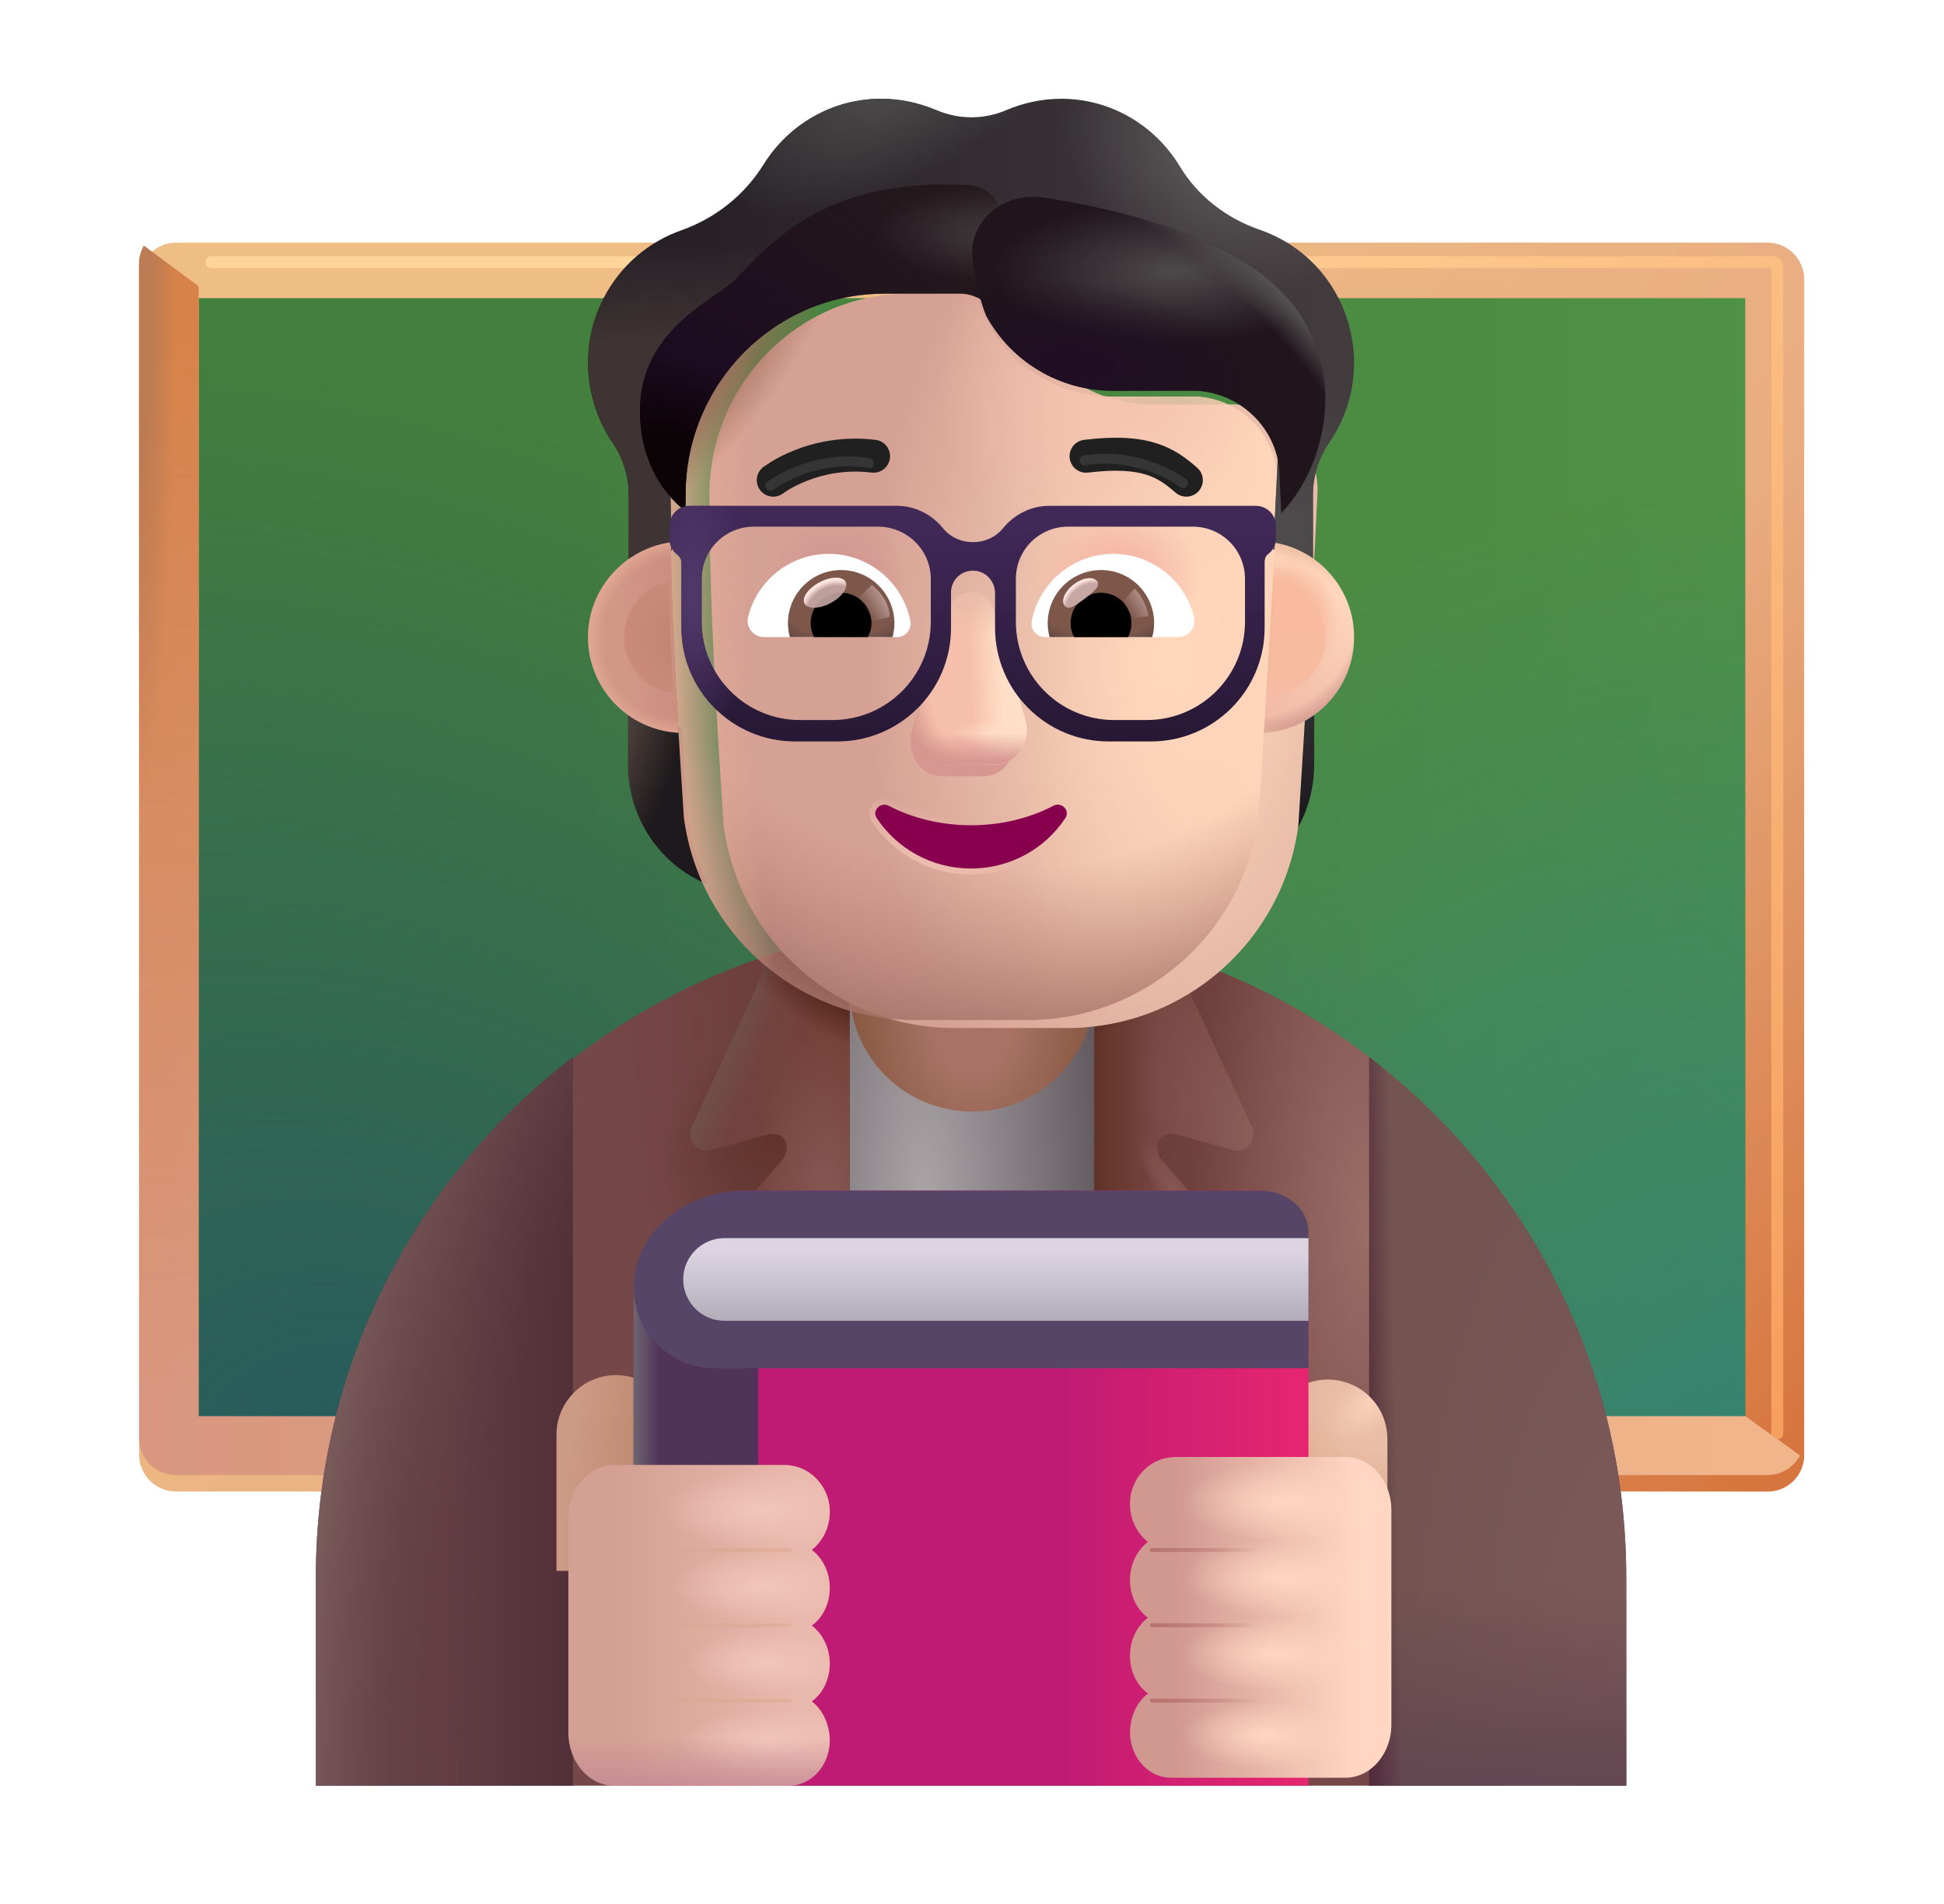 <svg width="49" height="48" viewBox="0 0 49 48" fill="none" xmlns="http://www.w3.org/2000/svg">
<g filter="url(#filter0_i_83_3443)">
<path d="M44.561 37.502H4.436C3.926 37.502 3.506 37.082 3.506 36.572V6.947C3.506 6.437 3.926 6.017 4.436 6.017H44.546C45.071 6.017 45.476 6.437 45.476 6.947V36.557C45.491 37.082 45.071 37.502 44.561 37.502Z" fill="url(#paint0_linear_83_3443)"/>
</g>
<path d="M5.006 36.002V7.517H43.991V36.002H5.006Z" fill="url(#paint1_linear_83_3443)"/>
<path d="M5.006 36.002V7.517H43.991V36.002H5.006Z" fill="url(#paint2_radial_83_3443)"/>
<path d="M5.006 36.002V7.517H43.991V36.002H5.006Z" fill="url(#paint3_radial_83_3443)"/>
<g filter="url(#filter1_f_83_3443)">
<path d="M5.328 6.607H44.697C44.752 6.607 44.797 6.652 44.797 6.707V36.135" stroke="url(#paint4_linear_83_3443)" stroke-width="0.3" stroke-linecap="round"/>
</g>
<g filter="url(#filter2_i_83_3443)">
<path d="M43.991 36.002H5.006V7.517L3.626 6.497C3.551 6.632 3.506 6.797 3.506 6.947V36.557C3.506 37.082 3.926 37.487 4.436 37.487H44.546C44.906 37.487 45.206 37.292 45.371 36.992L43.991 36.002Z" fill="url(#paint5_linear_83_3443)"/>
<path d="M43.991 36.002H5.006V7.517L3.626 6.497C3.551 6.632 3.506 6.797 3.506 6.947V36.557C3.506 37.082 3.926 37.487 4.436 37.487H44.546C44.906 37.487 45.206 37.292 45.371 36.992L43.991 36.002Z" fill="url(#paint6_linear_83_3443)"/>
<path d="M43.991 36.002H5.006V7.517L3.626 6.497C3.551 6.632 3.506 6.797 3.506 6.947V36.557C3.506 37.082 3.926 37.487 4.436 37.487H44.546C44.906 37.487 45.206 37.292 45.371 36.992L43.991 36.002Z" fill="url(#paint7_radial_83_3443)"/>
</g>
<path d="M24.506 23.267C15.401 23.267 8.006 30.647 8.006 39.767V45.017C11.72 45.017 38 45.017 40.991 45.017V39.767C40.991 30.647 33.611 23.267 24.506 23.267Z" fill="url(#paint8_radial_83_3443)"/>
<path d="M24.506 23.267C15.401 23.267 8.006 30.647 8.006 39.767V45.017C11.72 45.017 38 45.017 40.991 45.017V39.767C40.991 30.647 33.611 23.267 24.506 23.267Z" fill="url(#paint9_radial_83_3443)"/>
<path d="M24.506 23.267C15.401 23.267 8.006 30.647 8.006 39.767V45.017C11.72 45.017 38 45.017 40.991 45.017V39.767C40.991 30.647 33.611 23.267 24.506 23.267Z" fill="url(#paint10_radial_83_3443)"/>
<path d="M34.511 45.017V26.65C38.45 29.664 40.991 34.416 40.991 39.767V45.017H34.511Z" fill="url(#paint11_radial_83_3443)"/>
<path d="M34.511 45.017V26.65C38.45 29.664 40.991 34.416 40.991 39.767V45.017H34.511Z" fill="url(#paint12_linear_83_3443)"/>
<path d="M34.511 45.017V26.65C38.45 29.664 40.991 34.416 40.991 39.767V45.017H34.511Z" fill="url(#paint13_linear_83_3443)"/>
<path d="M14.441 45.017V26.65C10.502 29.664 7.961 34.416 7.961 39.767V45.017H14.441Z" fill="url(#paint14_linear_83_3443)"/>
<path d="M14.441 45.017V26.65C10.502 29.664 7.961 34.416 7.961 39.767V45.017H14.441Z" fill="url(#paint15_radial_83_3443)"/>
<path d="M27.581 25.247H21.416V45.017H27.581V25.247Z" fill="url(#paint16_radial_83_3443)"/>
<g filter="url(#filter3_i_83_3443)">
<path d="M29.516 24.107L31.556 28.5C31.691 28.785 31.481 29.115 31.166 29.115L29.721 28.717C29.088 28.559 29.066 29.132 29.306 29.372L31.346 31.712C31.736 32.102 31.886 32.687 31.691 33.212L27.581 45.017V24.107H29.516Z" fill="url(#paint17_linear_83_3443)"/>
<path d="M29.516 24.107L31.556 28.5C31.691 28.785 31.481 29.115 31.166 29.115L29.721 28.717C29.088 28.559 29.066 29.132 29.306 29.372L31.346 31.712C31.736 32.102 31.886 32.687 31.691 33.212L27.581 45.017V24.107H29.516Z" fill="url(#paint18_radial_83_3443)"/>
<path d="M29.516 24.107L31.556 28.5C31.691 28.785 31.481 29.115 31.166 29.115L29.721 28.717C29.088 28.559 29.066 29.132 29.306 29.372L31.346 31.712C31.736 32.102 31.886 32.687 31.691 33.212L27.581 45.017V24.107H29.516Z" fill="url(#paint19_radial_83_3443)"/>
<path d="M29.516 24.107L31.556 28.5C31.691 28.785 31.481 29.115 31.166 29.115L29.721 28.717C29.088 28.559 29.066 29.132 29.306 29.372L31.346 31.712C31.736 32.102 31.886 32.687 31.691 33.212L27.581 45.017V24.107H29.516Z" fill="url(#paint20_radial_83_3443)"/>
</g>
<g filter="url(#filter4_i_83_3443)">
<path d="M19.481 24.107L17.441 28.5C17.306 28.785 17.516 29.115 17.831 29.115L19.277 28.717C19.91 28.559 19.931 29.132 19.691 29.372L17.651 31.712C17.261 32.102 17.111 32.687 17.306 33.212L21.416 45.017V24.107H19.481Z" fill="url(#paint21_linear_83_3443)"/>
<path d="M19.481 24.107L17.441 28.5C17.306 28.785 17.516 29.115 17.831 29.115L19.277 28.717C19.91 28.559 19.931 29.132 19.691 29.372L17.651 31.712C17.261 32.102 17.111 32.687 17.306 33.212L21.416 45.017V24.107H19.481Z" fill="url(#paint22_radial_83_3443)"/>
<path d="M19.481 24.107L17.441 28.5C17.306 28.785 17.516 29.115 17.831 29.115L19.277 28.717C19.91 28.559 19.931 29.132 19.691 29.372L17.651 31.712C17.261 32.102 17.111 32.687 17.306 33.212L21.416 45.017V24.107H19.481Z" fill="url(#paint23_linear_83_3443)"/>
<path d="M19.481 24.107L17.441 28.5C17.306 28.785 17.516 29.115 17.831 29.115L19.277 28.717C19.91 28.559 19.931 29.132 19.691 29.372L17.651 31.712C17.261 32.102 17.111 32.687 17.306 33.212L21.416 45.017V24.107H19.481Z" fill="url(#paint24_radial_83_3443)"/>
</g>
<path d="M24.506 28.022C22.796 28.022 21.416 26.642 21.416 24.932V21.092C21.416 19.382 22.796 18.002 24.506 18.002C26.216 18.002 27.596 19.382 27.596 21.092V24.932C27.581 26.642 26.201 28.022 24.506 28.022Z" fill="url(#paint25_radial_83_3443)"/>
<g filter="url(#filter5_i_83_3443)">
<path d="M33.571 34.679C34.396 34.679 35.071 35.354 35.071 36.179V39.614H32.071V36.179C32.071 35.354 32.731 34.679 33.571 34.679Z" fill="url(#paint26_radial_83_3443)"/>
<path d="M33.571 34.679C34.396 34.679 35.071 35.354 35.071 36.179V39.614H32.071V36.179C32.071 35.354 32.731 34.679 33.571 34.679Z" fill="url(#paint27_radial_83_3443)"/>
</g>
<g filter="url(#filter6_i_83_3443)">
<path d="M15.426 34.667C14.601 34.667 13.926 35.342 13.926 36.167V39.602H16.926V36.167C16.926 35.342 16.266 34.667 15.426 34.667Z" fill="url(#paint28_radial_83_3443)"/>
</g>
<path d="M15.971 32.837V45.017H32.981V31.232C32.981 30.557 32.441 30.017 31.766 30.017H18.806C17.231 30.002 15.971 31.277 15.971 32.837Z" fill="url(#paint29_linear_83_3443)"/>
<path fill-rule="evenodd" clip-rule="evenodd" d="M19.112 45.017V32.408H15.971V45.017H19.112Z" fill="#513358"/>
<path fill-rule="evenodd" clip-rule="evenodd" d="M19.112 45.017V32.408H15.971V45.017H19.112Z" fill="url(#paint30_linear_83_3443)"/>
<g filter="url(#filter7_i_83_3443)">
<path d="M20.515 38.071C20.529 38.487 20.342 38.857 20.062 39.072C20.329 39.273 20.515 39.627 20.515 40.027C20.515 40.428 20.342 40.782 20.062 40.982C20.329 41.182 20.515 41.536 20.515 41.937C20.515 42.337 20.342 42.692 20.062 42.892C20.342 43.108 20.515 43.477 20.515 43.893C20.502 44.525 20.035 45.017 19.488 45.017H15.086C14.446 45.017 13.926 44.417 13.926 43.677V38.271C13.926 37.532 14.446 36.931 15.086 36.931H19.35C20.062 36.931 20.504 37.517 20.515 38.071Z" fill="url(#paint31_linear_83_3443)"/>
<path d="M20.515 38.071C20.529 38.487 20.342 38.857 20.062 39.072C20.329 39.273 20.515 39.627 20.515 40.027C20.515 40.428 20.342 40.782 20.062 40.982C20.329 41.182 20.515 41.536 20.515 41.937C20.515 42.337 20.342 42.692 20.062 42.892C20.342 43.108 20.515 43.477 20.515 43.893C20.502 44.525 20.035 45.017 19.488 45.017H15.086C14.446 45.017 13.926 44.417 13.926 43.677V38.271C13.926 37.532 14.446 36.931 15.086 36.931H19.35C20.062 36.931 20.504 37.517 20.515 38.071Z" fill="url(#paint32_radial_83_3443)"/>
<path d="M20.515 38.071C20.529 38.487 20.342 38.857 20.062 39.072C20.329 39.273 20.515 39.627 20.515 40.027C20.515 40.428 20.342 40.782 20.062 40.982C20.329 41.182 20.515 41.536 20.515 41.937C20.515 42.337 20.342 42.692 20.062 42.892C20.342 43.108 20.515 43.477 20.515 43.893C20.502 44.525 20.035 45.017 19.488 45.017H15.086C14.446 45.017 13.926 44.417 13.926 43.677V38.271C13.926 37.532 14.446 36.931 15.086 36.931H19.35C20.062 36.931 20.504 37.517 20.515 38.071Z" fill="url(#paint33_radial_83_3443)"/>
<path d="M20.515 38.071C20.529 38.487 20.342 38.857 20.062 39.072C20.329 39.273 20.515 39.627 20.515 40.027C20.515 40.428 20.342 40.782 20.062 40.982C20.329 41.182 20.515 41.536 20.515 41.937C20.515 42.337 20.342 42.692 20.062 42.892C20.342 43.108 20.515 43.477 20.515 43.893C20.502 44.525 20.035 45.017 19.488 45.017H15.086C14.446 45.017 13.926 44.417 13.926 43.677V38.271C13.926 37.532 14.446 36.931 15.086 36.931H19.35C20.062 36.931 20.504 37.517 20.515 38.071Z" fill="url(#paint34_radial_83_3443)"/>
<path d="M20.515 38.071C20.529 38.487 20.342 38.857 20.062 39.072C20.329 39.273 20.515 39.627 20.515 40.027C20.515 40.428 20.342 40.782 20.062 40.982C20.329 41.182 20.515 41.536 20.515 41.937C20.515 42.337 20.342 42.692 20.062 42.892C20.342 43.108 20.515 43.477 20.515 43.893C20.502 44.525 20.035 45.017 19.488 45.017H15.086C14.446 45.017 13.926 44.417 13.926 43.677V38.271C13.926 37.532 14.446 36.931 15.086 36.931H19.35C20.062 36.931 20.504 37.517 20.515 38.071Z" fill="url(#paint35_radial_83_3443)"/>
<path d="M20.515 38.071C20.529 38.487 20.342 38.857 20.062 39.072C20.329 39.273 20.515 39.627 20.515 40.027C20.515 40.428 20.342 40.782 20.062 40.982C20.329 41.182 20.515 41.536 20.515 41.937C20.515 42.337 20.342 42.692 20.062 42.892C20.342 43.108 20.515 43.477 20.515 43.893C20.502 44.525 20.035 45.017 19.488 45.017H15.086C14.446 45.017 13.926 44.417 13.926 43.677V38.271C13.926 37.532 14.446 36.931 15.086 36.931H19.35C20.062 36.931 20.504 37.517 20.515 38.071Z" fill="url(#paint36_linear_83_3443)"/>
</g>
<g filter="url(#filter8_ii_83_3443)">
<path d="M28.482 38.071C28.469 38.487 28.655 38.857 28.935 39.072C28.669 39.273 28.482 39.627 28.482 40.027C28.482 40.428 28.655 40.782 28.935 40.982C28.669 41.182 28.482 41.536 28.482 41.937C28.482 42.337 28.655 42.692 28.935 42.892C28.655 43.108 28.482 43.477 28.482 43.893C28.495 44.525 28.962 45.017 29.509 45.017H33.911C34.551 45.017 35.071 44.417 35.071 43.677V38.271C35.071 37.532 34.551 36.931 33.911 36.931H29.648C28.935 36.931 28.494 37.517 28.482 38.071Z" fill="url(#paint37_linear_83_3443)"/>
<path d="M28.482 38.071C28.469 38.487 28.655 38.857 28.935 39.072C28.669 39.273 28.482 39.627 28.482 40.027C28.482 40.428 28.655 40.782 28.935 40.982C28.669 41.182 28.482 41.536 28.482 41.937C28.482 42.337 28.655 42.692 28.935 42.892C28.655 43.108 28.482 43.477 28.482 43.893C28.495 44.525 28.962 45.017 29.509 45.017H33.911C34.551 45.017 35.071 44.417 35.071 43.677V38.271C35.071 37.532 34.551 36.931 33.911 36.931H29.648C28.935 36.931 28.494 37.517 28.482 38.071Z" fill="url(#paint38_radial_83_3443)"/>
<path d="M28.482 38.071C28.469 38.487 28.655 38.857 28.935 39.072C28.669 39.273 28.482 39.627 28.482 40.027C28.482 40.428 28.655 40.782 28.935 40.982C28.669 41.182 28.482 41.536 28.482 41.937C28.482 42.337 28.655 42.692 28.935 42.892C28.655 43.108 28.482 43.477 28.482 43.893C28.495 44.525 28.962 45.017 29.509 45.017H33.911C34.551 45.017 35.071 44.417 35.071 43.677V38.271C35.071 37.532 34.551 36.931 33.911 36.931H29.648C28.935 36.931 28.494 37.517 28.482 38.071Z" fill="url(#paint39_radial_83_3443)"/>
<path d="M28.482 38.071C28.469 38.487 28.655 38.857 28.935 39.072C28.669 39.273 28.482 39.627 28.482 40.027C28.482 40.428 28.655 40.782 28.935 40.982C28.669 41.182 28.482 41.536 28.482 41.937C28.482 42.337 28.655 42.692 28.935 42.892C28.655 43.108 28.482 43.477 28.482 43.893C28.495 44.525 28.962 45.017 29.509 45.017H33.911C34.551 45.017 35.071 44.417 35.071 43.677V38.271C35.071 37.532 34.551 36.931 33.911 36.931H29.648C28.935 36.931 28.494 37.517 28.482 38.071Z" fill="url(#paint40_radial_83_3443)"/>
<path d="M28.482 38.071C28.469 38.487 28.655 38.857 28.935 39.072C28.669 39.273 28.482 39.627 28.482 40.027C28.482 40.428 28.655 40.782 28.935 40.982C28.669 41.182 28.482 41.536 28.482 41.937C28.482 42.337 28.655 42.692 28.935 42.892C28.655 43.108 28.482 43.477 28.482 43.893C28.495 44.525 28.962 45.017 29.509 45.017H33.911C34.551 45.017 35.071 44.417 35.071 43.677V38.271C35.071 37.532 34.551 36.931 33.911 36.931H29.648C28.935 36.931 28.494 37.517 28.482 38.071Z" fill="url(#paint41_radial_83_3443)"/>
</g>
<path d="M32.981 34.494V31.065C32.981 30.483 32.441 30.017 31.766 30.017H18.806C18.797 30.017 18.788 30.017 18.779 30.017H18.778C17.216 30.018 15.971 31.112 15.971 32.45C15.971 33.579 16.886 34.494 18.015 34.494H32.981Z" fill="url(#paint42_linear_83_3443)"/>
<path d="M17.221 32.256C17.221 31.68 17.688 31.213 18.264 31.213H32.981V33.298H18.264C17.688 33.298 17.221 32.832 17.221 32.256Z" fill="url(#paint43_linear_83_3443)"/>
<g filter="url(#filter9_f_83_3443)">
<path d="M29.035 39.076H31.918" stroke="url(#paint44_linear_83_3443)" stroke-width="0.1" stroke-linecap="round"/>
</g>
<g filter="url(#filter10_f_83_3443)">
<path d="M19.899 39.076H17.016" stroke="url(#paint45_linear_83_3443)" stroke-width="0.1" stroke-linecap="round"/>
</g>
<g filter="url(#filter11_f_83_3443)">
<path d="M29.035 40.974H31.918" stroke="url(#paint46_linear_83_3443)" stroke-width="0.1" stroke-linecap="round"/>
</g>
<g filter="url(#filter12_f_83_3443)">
<path d="M19.899 40.974H17.016" stroke="url(#paint47_linear_83_3443)" stroke-width="0.1" stroke-linecap="round"/>
</g>
<g filter="url(#filter13_f_83_3443)">
<path d="M29.035 42.873H31.918" stroke="url(#paint48_linear_83_3443)" stroke-width="0.1" stroke-linecap="round"/>
</g>
<g filter="url(#filter14_f_83_3443)">
<path d="M19.899 42.873H17.016" stroke="url(#paint49_linear_83_3443)" stroke-width="0.1" stroke-linecap="round"/>
</g>
<path d="M31.768 18.335C32.271 18.319 32.742 18.149 33.125 17.873V19.269C33.125 20.609 32.327 21.802 31.114 22.298C31.369 21.754 31.545 21.161 31.632 20.528L31.768 18.335Z" fill="url(#paint50_radial_83_3443)"/>
<path d="M17.184 18.335C16.681 18.319 16.21 18.149 15.827 17.873V19.269C15.827 20.609 16.625 21.802 17.839 22.298C17.583 21.754 17.408 21.161 17.32 20.528L17.184 18.335Z" fill="url(#paint51_radial_83_3443)"/>
<g filter="url(#filter15_ii_83_3443)">
<path d="M17.239 20.608C17.625 23.537 20.117 25.717 23.068 25.717H25.898C28.848 25.717 31.34 23.537 31.726 20.608C31.903 17.783 32.081 14.968 32.212 12.144C32.196 10.994 31.289 10.044 30.144 9.996H28.044C26.611 9.996 25.315 9.151 24.726 7.832C24.575 7.454 24.209 7.204 23.803 7.204H21.894C19.125 7.204 16.882 9.473 16.882 12.273C16.882 15.064 17.056 17.81 17.239 20.608Z" fill="url(#paint52_radial_83_3443)"/>
</g>
<path d="M17.239 20.608C17.625 23.537 20.117 25.717 23.068 25.717H25.898C28.848 25.717 31.34 23.537 31.726 20.608C31.903 17.783 32.081 14.968 32.212 12.144C32.196 10.994 31.289 10.044 30.144 9.996H28.044C26.611 9.996 25.315 9.151 24.726 7.832C24.575 7.454 24.209 7.204 23.803 7.204H21.894C19.125 7.204 16.882 9.473 16.882 12.273C16.882 15.064 17.056 17.81 17.239 20.608Z" fill="url(#paint53_linear_83_3443)"/>
<path d="M17.239 20.608C17.625 23.537 20.117 25.717 23.068 25.717H25.898C28.848 25.717 31.34 23.537 31.726 20.608C31.903 17.783 32.081 14.968 32.212 12.144C32.196 10.994 31.289 10.044 30.144 9.996H28.044C26.611 9.996 25.315 9.151 24.726 7.832C24.575 7.454 24.209 7.204 23.803 7.204H21.894C19.125 7.204 16.882 9.473 16.882 12.273C16.882 15.064 17.056 17.81 17.239 20.608Z" fill="url(#paint54_radial_83_3443)"/>
<path d="M17.239 20.608C17.625 23.537 20.117 25.717 23.068 25.717H25.898C28.848 25.717 31.34 23.537 31.726 20.608C31.903 17.783 32.081 14.968 32.212 12.144C32.196 10.994 31.289 10.044 30.144 9.996H28.044C26.611 9.996 25.315 9.151 24.726 7.832C24.575 7.454 24.209 7.204 23.803 7.204H21.894C19.125 7.204 16.882 9.473 16.882 12.273C16.882 15.064 17.056 17.81 17.239 20.608Z" fill="url(#paint55_radial_83_3443)"/>
<path d="M17.239 20.608C17.625 23.537 20.117 25.717 23.068 25.717H25.898C28.848 25.717 31.34 23.537 31.726 20.608C31.903 17.783 32.081 14.968 32.212 12.144C32.196 10.994 31.289 10.044 30.144 9.996H28.044C26.611 9.996 25.315 9.151 24.726 7.832C24.575 7.454 24.209 7.204 23.803 7.204H21.894C19.125 7.204 16.882 9.473 16.882 12.273C16.882 15.064 17.056 17.81 17.239 20.608Z" fill="url(#paint56_radial_83_3443)"/>
<path d="M17.239 20.608C17.625 23.537 20.117 25.717 23.068 25.717H25.898C28.848 25.717 31.34 23.537 31.726 20.608C31.903 17.783 32.081 14.968 32.212 12.144C32.196 10.994 31.289 10.044 30.144 9.996H28.044C26.611 9.996 25.315 9.151 24.726 7.832C24.575 7.454 24.209 7.204 23.803 7.204H21.894C19.125 7.204 16.882 9.473 16.882 12.273C16.882 15.064 17.056 17.81 17.239 20.608Z" fill="url(#paint57_radial_83_3443)"/>
<path d="M17.239 20.608C17.625 23.537 20.117 25.717 23.068 25.717H25.898C28.848 25.717 31.34 23.537 31.726 20.608C31.903 17.783 32.081 14.968 32.212 12.144C32.196 10.994 31.289 10.044 30.144 9.996H28.044C26.611 9.996 25.315 9.151 24.726 7.832C24.575 7.454 24.209 7.204 23.803 7.204H21.894C19.125 7.204 16.882 9.473 16.882 12.273C16.882 15.064 17.056 17.81 17.239 20.608Z" fill="url(#paint58_radial_83_3443)"/>
<path d="M17.239 20.608C17.625 23.537 20.117 25.717 23.068 25.717H25.898C28.848 25.717 31.34 23.537 31.726 20.608C31.903 17.783 32.081 14.968 32.212 12.144C32.196 10.994 31.289 10.044 30.144 9.996H28.044C26.611 9.996 25.315 9.151 24.726 7.832C24.575 7.454 24.209 7.204 23.803 7.204H21.894C19.125 7.204 16.882 9.473 16.882 12.273C16.882 15.064 17.056 17.81 17.239 20.608Z" fill="url(#paint59_radial_83_3443)"/>
<g filter="url(#filter16_f_83_3443)">
<path d="M23.874 15.675L22.988 18.432C22.837 19 23.2 19.567 23.715 19.567H24.812C25.327 19.567 25.69 18.991 25.539 18.432L24.797 15.675C24.638 15.064 24.041 15.064 23.874 15.675Z" fill="#D69790"/>
</g>
<g filter="url(#filter17_f_83_3443)">
<path d="M23.903 15.389L23.106 18.146C22.943 18.713 23.333 19.281 23.887 19.281H25.066C25.619 19.281 26.01 18.705 25.847 18.146L25.05 15.389C24.879 14.778 24.082 14.778 23.903 15.389Z" fill="#F6BFAB"/>
<path d="M23.903 15.389L23.106 18.146C22.943 18.713 23.333 19.281 23.887 19.281H25.066C25.619 19.281 26.01 18.705 25.847 18.146L25.05 15.389C24.879 14.778 24.082 14.778 23.903 15.389Z" fill="url(#paint60_linear_83_3443)"/>
<path d="M23.903 15.389L23.106 18.146C22.943 18.713 23.333 19.281 23.887 19.281H25.066C25.619 19.281 26.01 18.705 25.847 18.146L25.05 15.389C24.879 14.778 24.082 14.778 23.903 15.389Z" fill="url(#paint61_radial_83_3443)"/>
<path d="M23.903 15.389L23.106 18.146C22.943 18.713 23.333 19.281 23.887 19.281H25.066C25.619 19.281 26.01 18.705 25.847 18.146L25.05 15.389C24.879 14.778 24.082 14.778 23.903 15.389Z" fill="url(#paint62_linear_83_3443)"/>
<path d="M23.903 15.389L23.106 18.146C22.943 18.713 23.333 19.281 23.887 19.281H25.066C25.619 19.281 26.01 18.705 25.847 18.146L25.05 15.389C24.879 14.778 24.082 14.778 23.903 15.389Z" fill="url(#paint63_radial_83_3443)"/>
<path d="M23.903 15.389L23.106 18.146C22.943 18.713 23.333 19.281 23.887 19.281H25.066C25.619 19.281 26.01 18.705 25.847 18.146L25.05 15.389C24.879 14.778 24.082 14.778 23.903 15.389Z" fill="url(#paint64_linear_83_3443)"/>
</g>
<g filter="url(#filter18_f_83_3443)">
<path d="M22.433 20.246L22.433 20.246L22.432 20.246C22.296 20.177 22.154 20.22 22.07 20.309C21.985 20.398 21.951 20.541 22.039 20.668C22.555 21.45 23.453 21.97 24.476 21.97C25.499 21.97 26.398 21.45 26.914 20.668C27 20.538 26.968 20.395 26.882 20.306C26.797 20.217 26.655 20.177 26.52 20.246L26.52 20.246L26.52 20.246C25.929 20.554 25.233 20.73 24.476 20.73C23.727 20.73 23.023 20.554 22.433 20.246Z" stroke="url(#paint65_linear_83_3443)" stroke-width="0.15"/>
</g>
<path d="M24.476 20.805C23.715 20.805 22.999 20.626 22.398 20.313C22.192 20.208 21.972 20.44 22.101 20.626C22.604 21.388 23.479 21.895 24.476 21.895C25.473 21.895 26.349 21.388 26.851 20.626C26.981 20.432 26.76 20.208 26.554 20.313C25.953 20.626 25.245 20.805 24.476 20.805Z" fill="url(#paint66_radial_83_3443)"/>
<g filter="url(#filter19_ii_83_3443)">
<path d="M31.758 6.496C32.53 6.762 33.222 7.301 33.66 8.073C34.36 9.304 34.256 10.777 33.501 11.863C33.238 12.249 33.095 12.707 33.095 13.174V14.956C32.814 14.761 32.444 14.616 32.094 14.554L32.212 12.144C32.196 10.994 31.289 10.044 30.143 9.996H28.043C26.611 9.996 25.314 9.151 24.726 7.832C24.574 7.454 24.208 7.204 23.803 7.204H21.893C19.125 7.204 16.881 9.473 16.881 12.273L16.927 14.579C16.546 14.635 16.148 14.762 15.847 14.975V13.174C15.847 12.707 15.704 12.249 15.441 11.863C14.725 10.809 14.598 9.393 15.226 8.194C15.664 7.365 16.372 6.786 17.176 6.505C18.035 6.199 18.767 5.62 19.252 4.839C19.872 3.85 20.962 3.19 22.212 3.19C22.697 3.19 23.158 3.294 23.588 3.471C24.161 3.721 24.805 3.721 25.378 3.471C25.799 3.294 26.261 3.19 26.746 3.19C28.011 3.19 29.117 3.874 29.73 4.887C30.191 5.652 30.915 6.207 31.758 6.496Z" fill="url(#paint67_linear_83_3443)"/>
<path d="M31.758 6.496C32.53 6.762 33.222 7.301 33.66 8.073C34.36 9.304 34.256 10.777 33.501 11.863C33.238 12.249 33.095 12.707 33.095 13.174V14.956C32.814 14.761 32.444 14.616 32.094 14.554L32.212 12.144C32.196 10.994 31.289 10.044 30.143 9.996H28.043C26.611 9.996 25.314 9.151 24.726 7.832C24.574 7.454 24.208 7.204 23.803 7.204H21.893C19.125 7.204 16.881 9.473 16.881 12.273L16.927 14.579C16.546 14.635 16.148 14.762 15.847 14.975V13.174C15.847 12.707 15.704 12.249 15.441 11.863C14.725 10.809 14.598 9.393 15.226 8.194C15.664 7.365 16.372 6.786 17.176 6.505C18.035 6.199 18.767 5.62 19.252 4.839C19.872 3.85 20.962 3.19 22.212 3.19C22.697 3.19 23.158 3.294 23.588 3.471C24.161 3.721 24.805 3.721 25.378 3.471C25.799 3.294 26.261 3.19 26.746 3.19C28.011 3.19 29.117 3.874 29.73 4.887C30.191 5.652 30.915 6.207 31.758 6.496Z" fill="url(#paint68_radial_83_3443)"/>
<path d="M31.758 6.496C32.53 6.762 33.222 7.301 33.66 8.073C34.36 9.304 34.256 10.777 33.501 11.863C33.238 12.249 33.095 12.707 33.095 13.174V14.956C32.814 14.761 32.444 14.616 32.094 14.554L32.212 12.144C32.196 10.994 31.289 10.044 30.143 9.996H28.043C26.611 9.996 25.314 9.151 24.726 7.832C24.574 7.454 24.208 7.204 23.803 7.204H21.893C19.125 7.204 16.881 9.473 16.881 12.273L16.927 14.579C16.546 14.635 16.148 14.762 15.847 14.975V13.174C15.847 12.707 15.704 12.249 15.441 11.863C14.725 10.809 14.598 9.393 15.226 8.194C15.664 7.365 16.372 6.786 17.176 6.505C18.035 6.199 18.767 5.62 19.252 4.839C19.872 3.85 20.962 3.19 22.212 3.19C22.697 3.19 23.158 3.294 23.588 3.471C24.161 3.721 24.805 3.721 25.378 3.471C25.799 3.294 26.261 3.19 26.746 3.19C28.011 3.19 29.117 3.874 29.73 4.887C30.191 5.652 30.915 6.207 31.758 6.496Z" fill="url(#paint69_radial_83_3443)"/>
<path d="M31.758 6.496C32.53 6.762 33.222 7.301 33.66 8.073C34.36 9.304 34.256 10.777 33.501 11.863C33.238 12.249 33.095 12.707 33.095 13.174V14.956C32.814 14.761 32.444 14.616 32.094 14.554L32.212 12.144C32.196 10.994 31.289 10.044 30.143 9.996H28.043C26.611 9.996 25.314 9.151 24.726 7.832C24.574 7.454 24.208 7.204 23.803 7.204H21.893C19.125 7.204 16.881 9.473 16.881 12.273L16.927 14.579C16.546 14.635 16.148 14.762 15.847 14.975V13.174C15.847 12.707 15.704 12.249 15.441 11.863C14.725 10.809 14.598 9.393 15.226 8.194C15.664 7.365 16.372 6.786 17.176 6.505C18.035 6.199 18.767 5.62 19.252 4.839C19.872 3.85 20.962 3.19 22.212 3.19C22.697 3.19 23.158 3.294 23.588 3.471C24.161 3.721 24.805 3.721 25.378 3.471C25.799 3.294 26.261 3.19 26.746 3.19C28.011 3.19 29.117 3.874 29.73 4.887C30.191 5.652 30.915 6.207 31.758 6.496Z" fill="url(#paint70_radial_83_3443)"/>
<path d="M31.758 6.496C32.53 6.762 33.222 7.301 33.66 8.073C34.36 9.304 34.256 10.777 33.501 11.863C33.238 12.249 33.095 12.707 33.095 13.174V14.956C32.814 14.761 32.444 14.616 32.094 14.554L32.212 12.144C32.196 10.994 31.289 10.044 30.143 9.996H28.043C26.611 9.996 25.314 9.151 24.726 7.832C24.574 7.454 24.208 7.204 23.803 7.204H21.893C19.125 7.204 16.881 9.473 16.881 12.273L16.927 14.579C16.546 14.635 16.148 14.762 15.847 14.975V13.174C15.847 12.707 15.704 12.249 15.441 11.863C14.725 10.809 14.598 9.393 15.226 8.194C15.664 7.365 16.372 6.786 17.176 6.505C18.035 6.199 18.767 5.62 19.252 4.839C19.872 3.85 20.962 3.19 22.212 3.19C22.697 3.19 23.158 3.294 23.588 3.471C24.161 3.721 24.805 3.721 25.378 3.471C25.799 3.294 26.261 3.19 26.746 3.19C28.011 3.19 29.117 3.874 29.73 4.887C30.191 5.652 30.915 6.207 31.758 6.496Z" fill="url(#paint71_radial_83_3443)"/>
</g>
<g filter="url(#filter20_i_83_3443)">
<path d="M30.075 11.991C29.813 11.762 29.507 11.52 29.044 11.374C28.588 11.23 28.016 11.192 27.225 11.289C26.997 11.316 26.835 11.524 26.863 11.752C26.891 11.98 27.098 12.142 27.326 12.114C28.048 12.026 28.49 12.072 28.794 12.168C29.092 12.261 29.293 12.413 29.529 12.618C29.702 12.769 29.965 12.751 30.116 12.578C30.267 12.405 30.249 12.142 30.075 11.991Z" fill="#202020"/>
</g>
<g filter="url(#filter21_i_83_3443)">
<path d="M19.36 11.828C19.495 11.747 19.69 11.643 19.935 11.547C20.427 11.354 21.129 11.186 21.968 11.289C22.197 11.316 22.359 11.524 22.331 11.752C22.303 11.98 22.096 12.142 21.867 12.114C21.195 12.032 20.634 12.166 20.24 12.321C20.043 12.398 19.89 12.48 19.787 12.541C19.736 12.572 19.698 12.597 19.675 12.614C19.663 12.622 19.654 12.628 19.65 12.631L19.646 12.634C19.464 12.774 19.204 12.741 19.063 12.56C18.922 12.379 18.955 12.118 19.136 11.976L19.36 11.828Z" fill="#202020"/>
</g>
<g filter="url(#filter22_if_83_3443)">
<path d="M24.825 8.037C24.79 7.97 24.757 7.902 24.726 7.832C24.575 7.454 24.209 7.204 23.803 7.204H21.893C19.125 7.204 16.881 9.473 16.881 12.273V12.686C16.371 12.298 15.73 11.479 15.73 10.154C15.73 8.546 16.903 7.734 17.651 7.215C17.862 7.069 18.039 6.946 18.147 6.835C18.192 6.788 18.242 6.736 18.296 6.678C18.82 6.122 19.755 5.131 21.386 4.698C22.356 4.441 23.343 4.42 24.053 4.47C24.524 4.503 24.857 4.911 24.857 5.384V8.017L24.825 8.037Z" fill="#23181C"/>
<path d="M24.825 8.037C24.79 7.97 24.757 7.902 24.726 7.832C24.575 7.454 24.209 7.204 23.803 7.204H21.893C19.125 7.204 16.881 9.473 16.881 12.273V12.686C16.371 12.298 15.73 11.479 15.73 10.154C15.73 8.546 16.903 7.734 17.651 7.215C17.862 7.069 18.039 6.946 18.147 6.835C18.192 6.788 18.242 6.736 18.296 6.678C18.82 6.122 19.755 5.131 21.386 4.698C22.356 4.441 23.343 4.42 24.053 4.47C24.524 4.503 24.857 4.911 24.857 5.384V8.017L24.825 8.037Z" fill="url(#paint72_radial_83_3443)"/>
<path d="M24.825 8.037C24.79 7.97 24.757 7.902 24.726 7.832C24.575 7.454 24.209 7.204 23.803 7.204H21.893C19.125 7.204 16.881 9.473 16.881 12.273V12.686C16.371 12.298 15.73 11.479 15.73 10.154C15.73 8.546 16.903 7.734 17.651 7.215C17.862 7.069 18.039 6.946 18.147 6.835C18.192 6.788 18.242 6.736 18.296 6.678C18.82 6.122 19.755 5.131 21.386 4.698C22.356 4.441 23.343 4.42 24.053 4.47C24.524 4.503 24.857 4.911 24.857 5.384V8.017L24.825 8.037Z" fill="url(#paint73_radial_83_3443)"/>
</g>
<g filter="url(#filter23_f_83_3443)">
<path d="M32.295 12.937L32.252 11.991C32.236 10.845 31.289 9.9 30.144 9.852H28.044C26.71 9.852 25.494 9.123 24.858 7.963C24.858 7.963 24.616 7.403 24.514 6.55C24.395 5.554 25.305 4.832 26.297 4.98C27.924 5.224 30.033 5.74 31.514 6.706C34.131 8.413 33.673 11.489 32.295 12.937Z" fill="#1F151B"/>
<path d="M32.295 12.937L32.252 11.991C32.236 10.845 31.289 9.9 30.144 9.852H28.044C26.71 9.852 25.494 9.123 24.858 7.963C24.858 7.963 24.616 7.403 24.514 6.55C24.395 5.554 25.305 4.832 26.297 4.98C27.924 5.224 30.033 5.74 31.514 6.706C34.131 8.413 33.673 11.489 32.295 12.937Z" fill="url(#paint74_radial_83_3443)"/>
<path d="M32.295 12.937L32.252 11.991C32.236 10.845 31.289 9.9 30.144 9.852H28.044C26.71 9.852 25.494 9.123 24.858 7.963C24.858 7.963 24.616 7.403 24.514 6.55C24.395 5.554 25.305 4.832 26.297 4.98C27.924 5.224 30.033 5.74 31.514 6.706C34.131 8.413 33.673 11.489 32.295 12.937Z" fill="url(#paint75_radial_83_3443)"/>
<path d="M32.295 12.937L32.252 11.991C32.236 10.845 31.289 9.9 30.144 9.852H28.044C26.71 9.852 25.494 9.123 24.858 7.963C24.858 7.963 24.616 7.403 24.514 6.55C24.395 5.554 25.305 4.832 26.297 4.98C27.924 5.224 30.033 5.74 31.514 6.706C34.131 8.413 33.673 11.489 32.295 12.937Z" fill="url(#paint76_radial_83_3443)"/>
</g>
<path d="M28.063 13.963C29.042 13.963 29.87 14.639 30.095 15.551C30.162 15.813 29.961 16.062 29.694 16.062H26.347C26.134 16.062 25.963 15.868 26.006 15.655C26.195 14.693 27.041 13.963 28.063 13.963Z" fill="white"/>
<path d="M27.752 14.371C28.495 14.371 29.091 14.973 29.091 15.71C29.091 15.831 29.073 15.953 29.042 16.062H26.456C26.426 15.947 26.408 15.831 26.408 15.71C26.408 14.973 27.01 14.371 27.752 14.371Z" fill="url(#paint77_radial_83_3443)"/>
<path d="M26.986 15.71C26.986 15.284 27.326 14.943 27.752 14.943C28.178 14.943 28.519 15.284 28.519 15.71C28.519 15.837 28.489 15.959 28.434 16.062H27.077C27.016 15.959 26.986 15.837 26.986 15.71Z" fill="black"/>
<g filter="url(#filter24_f_83_3443)">
<path d="M27.654 14.654C27.749 14.781 27.55 14.937 27.323 15.106C27.096 15.276 26.928 15.395 26.833 15.268C26.738 15.14 26.844 14.899 27.071 14.73C27.297 14.56 27.558 14.526 27.654 14.654Z" fill="#C7A7A3"/>
<path d="M27.654 14.654C27.749 14.781 27.55 14.937 27.323 15.106C27.096 15.276 26.928 15.395 26.833 15.268C26.738 15.14 26.844 14.899 27.071 14.73C27.297 14.56 27.558 14.526 27.654 14.654Z" fill="url(#paint78_radial_83_3443)"/>
</g>
<g filter="url(#filter25_f_83_3443)">
<path d="M28.945 15.533C28.895 15.187 28.693 14.926 28.598 14.839L28.208 15.267L28.384 15.609L28.945 15.533Z" fill="url(#paint79_linear_83_3443)"/>
</g>
<path d="M20.89 13.963C19.91 13.963 19.083 14.639 18.858 15.551C18.791 15.813 18.991 16.062 19.259 16.062H22.606C22.819 16.062 22.989 15.868 22.947 15.655C22.758 14.693 21.906 13.963 20.89 13.963Z" fill="white"/>
<path d="M21.2 14.371C20.458 14.371 19.861 14.973 19.861 15.71C19.861 15.831 19.88 15.953 19.91 16.062H22.496C22.527 15.947 22.545 15.831 22.545 15.71C22.539 14.973 21.942 14.371 21.2 14.371Z" fill="url(#paint80_radial_83_3443)"/>
<path d="M21.967 15.71C21.967 15.284 21.626 14.943 21.2 14.943C20.774 14.943 20.433 15.284 20.433 15.71C20.433 15.837 20.464 15.959 20.518 16.062H21.875C21.93 15.959 21.967 15.837 21.967 15.71Z" fill="black"/>
<g filter="url(#filter26_f_83_3443)">
<path d="M22.423 15.552C22.423 15.12 22.071 14.831 21.976 14.744L21.544 15.162L21.81 15.704L22.423 15.552Z" fill="url(#paint81_linear_83_3443)"/>
</g>
<g filter="url(#filter27_f_83_3443)">
<ellipse cx="20.796" cy="14.943" rx="0.584" ry="0.296" transform="rotate(-27.914 20.796 14.943)" fill="#C7A7A3" fill-opacity="0.9"/>
<ellipse cx="20.796" cy="14.943" rx="0.584" ry="0.296" transform="rotate(-27.914 20.796 14.943)" fill="url(#paint82_radial_83_3443)"/>
</g>
<path d="M31.859 18.472C31.958 16.876 32.053 15.281 32.136 13.685C33.269 13.883 34.131 14.872 34.131 16.062C34.131 17.348 33.126 18.398 31.859 18.472Z" fill="url(#paint83_linear_83_3443)"/>
<path d="M31.859 18.472C31.958 16.876 32.053 15.281 32.136 13.685C33.269 13.883 34.131 14.872 34.131 16.062C34.131 17.348 33.126 18.398 31.859 18.472Z" fill="url(#paint84_radial_83_3443)"/>
<path d="M31.859 18.472C31.958 16.876 32.053 15.281 32.136 13.685C33.269 13.883 34.131 14.872 34.131 16.062C34.131 17.348 33.126 18.398 31.859 18.472Z" fill="url(#paint85_radial_83_3443)"/>
<path d="M31.859 18.472C31.958 16.876 32.053 15.281 32.136 13.685C33.269 13.883 34.131 14.872 34.131 16.062C34.131 17.348 33.126 18.398 31.859 18.472Z" fill="url(#paint86_radial_83_3443)"/>
<path d="M16.91 13.672C15.738 13.837 14.822 14.845 14.822 16.062C14.822 17.351 15.831 18.404 17.103 18.473C17.006 16.87 16.941 15.275 16.91 13.672Z" fill="url(#paint87_linear_83_3443)"/>
<path d="M16.91 13.672C15.738 13.837 14.822 14.845 14.822 16.062C14.822 17.351 15.831 18.404 17.103 18.473C17.006 16.87 16.941 15.275 16.91 13.672Z" fill="url(#paint88_radial_83_3443)"/>
<g filter="url(#filter28_f_83_3443)">
<path d="M16.848 14.663C16.208 14.806 15.73 15.378 15.73 16.061C15.73 16.789 16.271 17.389 16.973 17.482C16.921 16.542 16.878 15.604 16.848 14.663Z" fill="url(#paint89_radial_83_3443)"/>
</g>
<g filter="url(#filter29_f_83_3443)">
<path d="M31.985 17.506C32.043 16.554 32.099 15.603 32.151 14.651C32.858 14.739 33.405 15.342 33.405 16.073C33.405 16.86 32.77 17.499 31.985 17.506Z" fill="url(#paint90_linear_83_3443)"/>
</g>
<g filter="url(#filter30_f_83_3443)">
<path d="M19.416 12.247C19.802 11.971 20.763 11.484 21.899 11.675" stroke="#353535" stroke-width="0.25" stroke-linecap="round"/>
</g>
<g filter="url(#filter31_f_83_3443)">
<path d="M29.818 12.178C29.432 11.902 28.471 11.415 27.335 11.606" stroke="#353535" stroke-width="0.25" stroke-linecap="round"/>
</g>
<g filter="url(#filter32_ii_83_3443)">
<path d="M31.751 12.752H26.546C26.096 12.752 25.676 12.962 25.391 13.307C25.211 13.532 24.941 13.667 24.626 13.667C24.311 13.667 24.041 13.532 23.861 13.307C23.576 12.962 23.156 12.752 22.706 12.752H17.486C17.201 12.752 16.976 12.977 16.976 13.262V13.592C16.976 13.757 17.051 13.892 17.171 13.982C17.231 14.027 17.276 14.102 17.276 14.177V15.827C17.276 17.402 18.551 18.692 20.141 18.692H21.206C22.781 18.692 24.071 17.417 24.071 15.827V14.912C24.086 14.612 24.326 14.387 24.626 14.387C24.926 14.387 25.166 14.627 25.181 14.927C25.181 15.227 25.181 15.527 25.181 15.827C25.181 17.402 26.456 18.692 28.046 18.692H29.111C30.686 18.692 31.976 17.417 31.976 15.827V14.162C31.976 14.087 32.006 14.012 32.066 13.967C32.186 13.877 32.261 13.727 32.261 13.577V13.262C32.261 12.977 32.036 12.752 31.751 12.752ZM23.561 15.677C23.561 17.042 22.451 18.152 21.086 18.152H20.261C18.896 18.152 17.786 17.042 17.786 15.677V14.597C17.786 13.862 18.371 13.277 19.106 13.277H22.226C22.961 13.277 23.561 13.862 23.561 14.597V15.677ZM31.481 15.677C31.481 17.042 30.371 18.152 29.006 18.152H28.181C26.816 18.152 25.706 17.042 25.706 15.677V14.597C25.706 13.862 26.291 13.277 27.026 13.277H30.161C30.896 13.277 31.481 13.862 31.481 14.597V15.677Z" fill="url(#paint91_linear_83_3443)"/>
<path d="M31.751 12.752H26.546C26.096 12.752 25.676 12.962 25.391 13.307C25.211 13.532 24.941 13.667 24.626 13.667C24.311 13.667 24.041 13.532 23.861 13.307C23.576 12.962 23.156 12.752 22.706 12.752H17.486C17.201 12.752 16.976 12.977 16.976 13.262V13.592C16.976 13.757 17.051 13.892 17.171 13.982C17.231 14.027 17.276 14.102 17.276 14.177V15.827C17.276 17.402 18.551 18.692 20.141 18.692H21.206C22.781 18.692 24.071 17.417 24.071 15.827V14.912C24.086 14.612 24.326 14.387 24.626 14.387C24.926 14.387 25.166 14.627 25.181 14.927C25.181 15.227 25.181 15.527 25.181 15.827C25.181 17.402 26.456 18.692 28.046 18.692H29.111C30.686 18.692 31.976 17.417 31.976 15.827V14.162C31.976 14.087 32.006 14.012 32.066 13.967C32.186 13.877 32.261 13.727 32.261 13.577V13.262C32.261 12.977 32.036 12.752 31.751 12.752ZM23.561 15.677C23.561 17.042 22.451 18.152 21.086 18.152H20.261C18.896 18.152 17.786 17.042 17.786 15.677V14.597C17.786 13.862 18.371 13.277 19.106 13.277H22.226C22.961 13.277 23.561 13.862 23.561 14.597V15.677ZM31.481 15.677C31.481 17.042 30.371 18.152 29.006 18.152H28.181C26.816 18.152 25.706 17.042 25.706 15.677V14.597C25.706 13.862 26.291 13.277 27.026 13.277H30.161C30.896 13.277 31.481 13.862 31.481 14.597V15.677Z" fill="url(#paint92_radial_83_3443)"/>
</g>
<defs>
<filter id="filter0_i_83_3443" x="3.506" y="6.017" width="41.97" height="31.585" filterUnits="userSpaceOnUse" color-interpolation-filters="sRGB">
<feFlood flood-opacity="0" result="BackgroundImageFix"/>
<feBlend mode="normal" in="SourceGraphic" in2="BackgroundImageFix" result="shape"/>
<feColorMatrix in="SourceAlpha" type="matrix" values="0 0 0 0 0 0 0 0 0 0 0 0 0 0 0 0 0 0 127 0" result="hardAlpha"/>
<feOffset dy="0.1"/>
<feGaussianBlur stdDeviation="0.1"/>
<feComposite in2="hardAlpha" operator="arithmetic" k2="-1" k3="1"/>
<feColorMatrix type="matrix" values="0 0 0 0 0.816 0 0 0 0 0.642 0 0 0 0 0.419 0 0 0 1 0"/>
<feBlend mode="normal" in2="shape" result="effect1_innerShadow_83_3443"/>
</filter>
<filter id="filter1_f_83_3443" x="4.778" y="6.057" width="40.569" height="30.627" filterUnits="userSpaceOnUse" color-interpolation-filters="sRGB">
<feFlood flood-opacity="0" result="BackgroundImageFix"/>
<feBlend mode="normal" in="SourceGraphic" in2="BackgroundImageFix" result="shape"/>
<feGaussianBlur stdDeviation="0.2" result="effect1_foregroundBlur_83_3443"/>
</filter>
<filter id="filter2_i_83_3443" x="3.506" y="6.197" width="41.865" height="31.29" filterUnits="userSpaceOnUse" color-interpolation-filters="sRGB">
<feFlood flood-opacity="0" result="BackgroundImageFix"/>
<feBlend mode="normal" in="SourceGraphic" in2="BackgroundImageFix" result="shape"/>
<feColorMatrix in="SourceAlpha" type="matrix" values="0 0 0 0 0 0 0 0 0 0 0 0 0 0 0 0 0 0 127 0" result="hardAlpha"/>
<feOffset dy="-0.3"/>
<feGaussianBlur stdDeviation="0.2"/>
<feComposite in2="hardAlpha" operator="arithmetic" k2="-1" k3="1"/>
<feColorMatrix type="matrix" values="0 0 0 0 0.851 0 0 0 0 0.482 0 0 0 0 0.647 0 0 0 1 0"/>
<feBlend mode="normal" in2="shape" result="effect1_innerShadow_83_3443"/>
</filter>
<filter id="filter3_i_83_3443" x="27.581" y="24.007" width="4.195" height="21.01" filterUnits="userSpaceOnUse" color-interpolation-filters="sRGB">
<feFlood flood-opacity="0" result="BackgroundImageFix"/>
<feBlend mode="normal" in="SourceGraphic" in2="BackgroundImageFix" result="shape"/>
<feColorMatrix in="SourceAlpha" type="matrix" values="0 0 0 0 0 0 0 0 0 0 0 0 0 0 0 0 0 0 127 0" result="hardAlpha"/>
<feOffset dy="-0.1"/>
<feGaussianBlur stdDeviation="0.125"/>
<feComposite in2="hardAlpha" operator="arithmetic" k2="-1" k3="1"/>
<feColorMatrix type="matrix" values="0 0 0 0 0.38 0 0 0 0 0.165 0 0 0 0 0.204 0 0 0 1 0"/>
<feBlend mode="normal" in2="shape" result="effect1_innerShadow_83_3443"/>
</filter>
<filter id="filter4_i_83_3443" x="17.221" y="24.007" width="4.195" height="21.01" filterUnits="userSpaceOnUse" color-interpolation-filters="sRGB">
<feFlood flood-opacity="0" result="BackgroundImageFix"/>
<feBlend mode="normal" in="SourceGraphic" in2="BackgroundImageFix" result="shape"/>
<feColorMatrix in="SourceAlpha" type="matrix" values="0 0 0 0 0 0 0 0 0 0 0 0 0 0 0 0 0 0 127 0" result="hardAlpha"/>
<feOffset dy="-0.1"/>
<feGaussianBlur stdDeviation="0.125"/>
<feComposite in2="hardAlpha" operator="arithmetic" k2="-1" k3="1"/>
<feColorMatrix type="matrix" values="0 0 0 0 0.38 0 0 0 0 0.165 0 0 0 0 0.204 0 0 0 1 0"/>
<feBlend mode="normal" in2="shape" result="effect1_innerShadow_83_3443"/>
</filter>
<filter id="filter5_i_83_3443" x="31.971" y="34.679" width="3.1" height="5.035" filterUnits="userSpaceOnUse" color-interpolation-filters="sRGB">
<feFlood flood-opacity="0" result="BackgroundImageFix"/>
<feBlend mode="normal" in="SourceGraphic" in2="BackgroundImageFix" result="shape"/>
<feColorMatrix in="SourceAlpha" type="matrix" values="0 0 0 0 0 0 0 0 0 0 0 0 0 0 0 0 0 0 127 0" result="hardAlpha"/>
<feOffset dx="-0.1" dy="0.1"/>
<feGaussianBlur stdDeviation="0.1"/>
<feComposite in2="hardAlpha" operator="arithmetic" k2="-1" k3="1"/>
<feColorMatrix type="matrix" values="0 0 0 0 0.969 0 0 0 0 0.804 0 0 0 0 0.714 0 0 0 1 0"/>
<feBlend mode="normal" in2="shape" result="effect1_innerShadow_83_3443"/>
</filter>
<filter id="filter6_i_83_3443" x="13.926" y="34.667" width="3.1" height="4.935" filterUnits="userSpaceOnUse" color-interpolation-filters="sRGB">
<feFlood flood-opacity="0" result="BackgroundImageFix"/>
<feBlend mode="normal" in="SourceGraphic" in2="BackgroundImageFix" result="shape"/>
<feColorMatrix in="SourceAlpha" type="matrix" values="0 0 0 0 0 0 0 0 0 0 0 0 0 0 0 0 0 0 127 0" result="hardAlpha"/>
<feOffset dx="0.1"/>
<feGaussianBlur stdDeviation="0.125"/>
<feComposite in2="hardAlpha" operator="arithmetic" k2="-1" k3="1"/>
<feColorMatrix type="matrix" values="0 0 0 0 0.886 0 0 0 0 0.671 0 0 0 0 0.588 0 0 0 1 0"/>
<feBlend mode="normal" in2="shape" result="effect1_innerShadow_83_3443"/>
</filter>
<filter id="filter7_i_83_3443" x="13.926" y="36.931" width="6.99" height="8.086" filterUnits="userSpaceOnUse" color-interpolation-filters="sRGB">
<feFlood flood-opacity="0" result="BackgroundImageFix"/>
<feBlend mode="normal" in="SourceGraphic" in2="BackgroundImageFix" result="shape"/>
<feColorMatrix in="SourceAlpha" type="matrix" values="0 0 0 0 0 0 0 0 0 0 0 0 0 0 0 0 0 0 127 0" result="hardAlpha"/>
<feOffset dx="0.4"/>
<feGaussianBlur stdDeviation="0.25"/>
<feComposite in2="hardAlpha" operator="arithmetic" k2="-1" k3="1"/>
<feColorMatrix type="matrix" values="0 0 0 0 0.882 0 0 0 0 0.671 0 0 0 0 0.604 0 0 0 1 0"/>
<feBlend mode="normal" in2="shape" result="effect1_innerShadow_83_3443"/>
</filter>
<filter id="filter8_ii_83_3443" x="28.281" y="36.731" width="6.99" height="8.286" filterUnits="userSpaceOnUse" color-interpolation-filters="sRGB">
<feFlood flood-opacity="0" result="BackgroundImageFix"/>
<feBlend mode="normal" in="SourceGraphic" in2="BackgroundImageFix" result="shape"/>
<feColorMatrix in="SourceAlpha" type="matrix" values="0 0 0 0 0 0 0 0 0 0 0 0 0 0 0 0 0 0 127 0" result="hardAlpha"/>
<feOffset dx="0.2" dy="-0.2"/>
<feGaussianBlur stdDeviation="0.25"/>
<feComposite in2="hardAlpha" operator="arithmetic" k2="-1" k3="1"/>
<feColorMatrix type="matrix" values="0 0 0 0 0.749 0 0 0 0 0.49 0 0 0 0 0.478 0 0 0 1 0"/>
<feBlend mode="normal" in2="shape" result="effect1_innerShadow_83_3443"/>
<feColorMatrix in="SourceAlpha" type="matrix" values="0 0 0 0 0 0 0 0 0 0 0 0 0 0 0 0 0 0 127 0" result="hardAlpha"/>
<feOffset dx="-0.2"/>
<feGaussianBlur stdDeviation="0.2"/>
<feComposite in2="hardAlpha" operator="arithmetic" k2="-1" k3="1"/>
<feColorMatrix type="matrix" values="0 0 0 0 0.957 0 0 0 0 0.796 0 0 0 0 0.722 0 0 0 1 0"/>
<feBlend mode="normal" in2="effect1_innerShadow_83_3443" result="effect2_innerShadow_83_3443"/>
</filter>
<filter id="filter9_f_83_3443" x="28.885" y="38.926" width="3.183" height="0.3" filterUnits="userSpaceOnUse" color-interpolation-filters="sRGB">
<feFlood flood-opacity="0" result="BackgroundImageFix"/>
<feBlend mode="normal" in="SourceGraphic" in2="BackgroundImageFix" result="shape"/>
<feGaussianBlur stdDeviation="0.05" result="effect1_foregroundBlur_83_3443"/>
</filter>
<filter id="filter10_f_83_3443" x="16.866" y="38.926" width="3.183" height="0.3" filterUnits="userSpaceOnUse" color-interpolation-filters="sRGB">
<feFlood flood-opacity="0" result="BackgroundImageFix"/>
<feBlend mode="normal" in="SourceGraphic" in2="BackgroundImageFix" result="shape"/>
<feGaussianBlur stdDeviation="0.05" result="effect1_foregroundBlur_83_3443"/>
</filter>
<filter id="filter11_f_83_3443" x="28.885" y="40.824" width="3.183" height="0.3" filterUnits="userSpaceOnUse" color-interpolation-filters="sRGB">
<feFlood flood-opacity="0" result="BackgroundImageFix"/>
<feBlend mode="normal" in="SourceGraphic" in2="BackgroundImageFix" result="shape"/>
<feGaussianBlur stdDeviation="0.05" result="effect1_foregroundBlur_83_3443"/>
</filter>
<filter id="filter12_f_83_3443" x="16.866" y="40.824" width="3.183" height="0.3" filterUnits="userSpaceOnUse" color-interpolation-filters="sRGB">
<feFlood flood-opacity="0" result="BackgroundImageFix"/>
<feBlend mode="normal" in="SourceGraphic" in2="BackgroundImageFix" result="shape"/>
<feGaussianBlur stdDeviation="0.05" result="effect1_foregroundBlur_83_3443"/>
</filter>
<filter id="filter13_f_83_3443" x="28.885" y="42.723" width="3.183" height="0.3" filterUnits="userSpaceOnUse" color-interpolation-filters="sRGB">
<feFlood flood-opacity="0" result="BackgroundImageFix"/>
<feBlend mode="normal" in="SourceGraphic" in2="BackgroundImageFix" result="shape"/>
<feGaussianBlur stdDeviation="0.05" result="effect1_foregroundBlur_83_3443"/>
</filter>
<filter id="filter14_f_83_3443" x="16.866" y="42.723" width="3.183" height="0.3" filterUnits="userSpaceOnUse" color-interpolation-filters="sRGB">
<feFlood flood-opacity="0" result="BackgroundImageFix"/>
<feBlend mode="normal" in="SourceGraphic" in2="BackgroundImageFix" result="shape"/>
<feGaussianBlur stdDeviation="0.05" result="effect1_foregroundBlur_83_3443"/>
</filter>
<filter id="filter15_ii_83_3443" x="16.882" y="7.204" width="16.331" height="18.712" filterUnits="userSpaceOnUse" color-interpolation-filters="sRGB">
<feFlood flood-opacity="0" result="BackgroundImageFix"/>
<feBlend mode="normal" in="SourceGraphic" in2="BackgroundImageFix" result="shape"/>
<feColorMatrix in="SourceAlpha" type="matrix" values="0 0 0 0 0 0 0 0 0 0 0 0 0 0 0 0 0 0 127 0" result="hardAlpha"/>
<feOffset dx="1"/>
<feGaussianBlur stdDeviation="0.7"/>
<feComposite in2="hardAlpha" operator="arithmetic" k2="-1" k3="1"/>
<feColorMatrix type="matrix" values="0 0 0 0 0.914 0 0 0 0 0.686 0 0 0 0 0.592 0 0 0 1 0"/>
<feBlend mode="normal" in2="shape" result="effect1_innerShadow_83_3443"/>
<feColorMatrix in="SourceAlpha" type="matrix" values="0 0 0 0 0 0 0 0 0 0 0 0 0 0 0 0 0 0 127 0" result="hardAlpha"/>
<feOffset dy="0.2"/>
<feGaussianBlur stdDeviation="0.375"/>
<feComposite in2="hardAlpha" operator="arithmetic" k2="-1" k3="1"/>
<feColorMatrix type="matrix" values="0 0 0 0 0.78 0 0 0 0 0.569 0 0 0 0 0.486 0 0 0 1 0"/>
<feBlend mode="normal" in2="effect1_innerShadow_83_3443" result="effect2_innerShadow_83_3443"/>
</filter>
<filter id="filter16_f_83_3443" x="21.953" y="14.217" width="4.62" height="6.35" filterUnits="userSpaceOnUse" color-interpolation-filters="sRGB">
<feFlood flood-opacity="0" result="BackgroundImageFix"/>
<feBlend mode="normal" in="SourceGraphic" in2="BackgroundImageFix" result="shape"/>
<feGaussianBlur stdDeviation="0.5" result="effect1_foregroundBlur_83_3443"/>
</filter>
<filter id="filter17_f_83_3443" x="22.868" y="14.731" width="3.216" height="4.75" filterUnits="userSpaceOnUse" color-interpolation-filters="sRGB">
<feFlood flood-opacity="0" result="BackgroundImageFix"/>
<feBlend mode="normal" in="SourceGraphic" in2="BackgroundImageFix" result="shape"/>
<feGaussianBlur stdDeviation="0.1" result="effect1_foregroundBlur_83_3443"/>
</filter>
<filter id="filter18_f_83_3443" x="21.812" y="20.036" width="5.328" height="2.109" filterUnits="userSpaceOnUse" color-interpolation-filters="sRGB">
<feFlood flood-opacity="0" result="BackgroundImageFix"/>
<feBlend mode="normal" in="SourceGraphic" in2="BackgroundImageFix" result="shape"/>
<feGaussianBlur stdDeviation="0.05" result="effect1_foregroundBlur_83_3443"/>
</filter>
<filter id="filter19_ii_83_3443" x="14.822" y="2.69" width="19.309" height="12.285" filterUnits="userSpaceOnUse" color-interpolation-filters="sRGB">
<feFlood flood-opacity="0" result="BackgroundImageFix"/>
<feBlend mode="normal" in="SourceGraphic" in2="BackgroundImageFix" result="shape"/>
<feColorMatrix in="SourceAlpha" type="matrix" values="0 0 0 0 0 0 0 0 0 0 0 0 0 0 0 0 0 0 127 0" result="hardAlpha"/>
<feOffset dy="-0.5"/>
<feGaussianBlur stdDeviation="0.625"/>
<feComposite in2="hardAlpha" operator="arithmetic" k2="-1" k3="1"/>
<feColorMatrix type="matrix" values="0 0 0 0 0.137 0 0 0 0 0.09 0 0 0 0 0.145 0 0 0 1 0"/>
<feBlend mode="normal" in2="shape" result="effect1_innerShadow_83_3443"/>
<feColorMatrix in="SourceAlpha" type="matrix" values="0 0 0 0 0 0 0 0 0 0 0 0 0 0 0 0 0 0 127 0" result="hardAlpha"/>
<feOffset dy="-0.2"/>
<feGaussianBlur stdDeviation="0.2"/>
<feComposite in2="hardAlpha" operator="arithmetic" k2="-1" k3="1"/>
<feColorMatrix type="matrix" values="0 0 0 0 0.078 0 0 0 0 0.035 0 0 0 0 0.047 0 0 0 1 0"/>
<feBlend mode="normal" in2="effect1_innerShadow_83_3443" result="effect2_innerShadow_83_3443"/>
</filter>
<filter id="filter20_i_83_3443" x="26.86" y="11.035" width="3.458" height="1.686" filterUnits="userSpaceOnUse" color-interpolation-filters="sRGB">
<feFlood flood-opacity="0" result="BackgroundImageFix"/>
<feBlend mode="normal" in="SourceGraphic" in2="BackgroundImageFix" result="shape"/>
<feColorMatrix in="SourceAlpha" type="matrix" values="0 0 0 0 0 0 0 0 0 0 0 0 0 0 0 0 0 0 127 0" result="hardAlpha"/>
<feOffset dx="0.1" dy="-0.2"/>
<feGaussianBlur stdDeviation="0.125"/>
<feComposite in2="hardAlpha" operator="arithmetic" k2="-1" k3="1"/>
<feColorMatrix type="matrix" values="0 0 0 0 0.059 0 0 0 0 0.055 0 0 0 0 0.059 0 0 0 1 0"/>
<feBlend mode="normal" in2="shape" result="effect1_innerShadow_83_3443"/>
</filter>
<filter id="filter21_i_83_3443" x="18.976" y="11.057" width="3.458" height="1.664" filterUnits="userSpaceOnUse" color-interpolation-filters="sRGB">
<feFlood flood-opacity="0" result="BackgroundImageFix"/>
<feBlend mode="normal" in="SourceGraphic" in2="BackgroundImageFix" result="shape"/>
<feColorMatrix in="SourceAlpha" type="matrix" values="0 0 0 0 0 0 0 0 0 0 0 0 0 0 0 0 0 0 127 0" result="hardAlpha"/>
<feOffset dx="0.1" dy="-0.2"/>
<feGaussianBlur stdDeviation="0.125"/>
<feComposite in2="hardAlpha" operator="arithmetic" k2="-1" k3="1"/>
<feColorMatrix type="matrix" values="0 0 0 0 0.059 0 0 0 0 0.055 0 0 0 0 0.059 0 0 0 1 0"/>
<feBlend mode="normal" in2="shape" result="effect1_innerShadow_83_3443"/>
</filter>
<filter id="filter22_if_83_3443" x="15.48" y="4.198" width="9.776" height="8.738" filterUnits="userSpaceOnUse" color-interpolation-filters="sRGB">
<feFlood flood-opacity="0" result="BackgroundImageFix"/>
<feBlend mode="normal" in="SourceGraphic" in2="BackgroundImageFix" result="shape"/>
<feColorMatrix in="SourceAlpha" type="matrix" values="0 0 0 0 0 0 0 0 0 0 0 0 0 0 0 0 0 0 127 0" result="hardAlpha"/>
<feOffset dx="0.4" dy="0.2"/>
<feGaussianBlur stdDeviation="0.2"/>
<feComposite in2="hardAlpha" operator="arithmetic" k2="-1" k3="1"/>
<feColorMatrix type="matrix" values="0 0 0 0 0.286 0 0 0 0 0.243 0 0 0 0 0.227 0 0 0 1 0"/>
<feBlend mode="normal" in2="shape" result="effect1_innerShadow_83_3443"/>
<feGaussianBlur stdDeviation="0.125" result="effect2_foregroundBlur_83_3443"/>
</filter>
<filter id="filter23_f_83_3443" x="24.253" y="4.711" width="9.401" height="8.476" filterUnits="userSpaceOnUse" color-interpolation-filters="sRGB">
<feFlood flood-opacity="0" result="BackgroundImageFix"/>
<feBlend mode="normal" in="SourceGraphic" in2="BackgroundImageFix" result="shape"/>
<feGaussianBlur stdDeviation="0.125" result="effect1_foregroundBlur_83_3443"/>
</filter>
<filter id="filter24_f_83_3443" x="26.698" y="14.477" width="1.08" height="0.944" filterUnits="userSpaceOnUse" color-interpolation-filters="sRGB">
<feFlood flood-opacity="0" result="BackgroundImageFix"/>
<feBlend mode="normal" in="SourceGraphic" in2="BackgroundImageFix" result="shape"/>
<feGaussianBlur stdDeviation="0.05" result="effect1_foregroundBlur_83_3443"/>
</filter>
<filter id="filter25_f_83_3443" x="28.008" y="14.639" width="1.137" height="1.17" filterUnits="userSpaceOnUse" color-interpolation-filters="sRGB">
<feFlood flood-opacity="0" result="BackgroundImageFix"/>
<feBlend mode="normal" in="SourceGraphic" in2="BackgroundImageFix" result="shape"/>
<feGaussianBlur stdDeviation="0.1" result="effect1_foregroundBlur_83_3443"/>
</filter>
<filter id="filter26_f_83_3443" x="21.344" y="14.544" width="1.28" height="1.36" filterUnits="userSpaceOnUse" color-interpolation-filters="sRGB">
<feFlood flood-opacity="0" result="BackgroundImageFix"/>
<feBlend mode="normal" in="SourceGraphic" in2="BackgroundImageFix" result="shape"/>
<feGaussianBlur stdDeviation="0.1" result="effect1_foregroundBlur_83_3443"/>
</filter>
<filter id="filter27_f_83_3443" x="20.162" y="14.464" width="1.27" height="0.957" filterUnits="userSpaceOnUse" color-interpolation-filters="sRGB">
<feFlood flood-opacity="0" result="BackgroundImageFix"/>
<feBlend mode="normal" in="SourceGraphic" in2="BackgroundImageFix" result="shape"/>
<feGaussianBlur stdDeviation="0.05" result="effect1_foregroundBlur_83_3443"/>
</filter>
<filter id="filter28_f_83_3443" x="15.48" y="14.413" width="1.743" height="3.319" filterUnits="userSpaceOnUse" color-interpolation-filters="sRGB">
<feFlood flood-opacity="0" result="BackgroundImageFix"/>
<feBlend mode="normal" in="SourceGraphic" in2="BackgroundImageFix" result="shape"/>
<feGaussianBlur stdDeviation="0.125" result="effect1_foregroundBlur_83_3443"/>
</filter>
<filter id="filter29_f_83_3443" x="31.485" y="14.151" width="2.42" height="3.855" filterUnits="userSpaceOnUse" color-interpolation-filters="sRGB">
<feFlood flood-opacity="0" result="BackgroundImageFix"/>
<feBlend mode="normal" in="SourceGraphic" in2="BackgroundImageFix" result="shape"/>
<feGaussianBlur stdDeviation="0.25" result="effect1_foregroundBlur_83_3443"/>
</filter>
<filter id="filter30_f_83_3443" x="19.041" y="11.257" width="3.233" height="1.365" filterUnits="userSpaceOnUse" color-interpolation-filters="sRGB">
<feFlood flood-opacity="0" result="BackgroundImageFix"/>
<feBlend mode="normal" in="SourceGraphic" in2="BackgroundImageFix" result="shape"/>
<feGaussianBlur stdDeviation="0.125" result="effect1_foregroundBlur_83_3443"/>
</filter>
<filter id="filter31_f_83_3443" x="26.96" y="11.188" width="3.233" height="1.365" filterUnits="userSpaceOnUse" color-interpolation-filters="sRGB">
<feFlood flood-opacity="0" result="BackgroundImageFix"/>
<feBlend mode="normal" in="SourceGraphic" in2="BackgroundImageFix" result="shape"/>
<feGaussianBlur stdDeviation="0.125" result="effect1_foregroundBlur_83_3443"/>
</filter>
<filter id="filter32_ii_83_3443" x="16.876" y="12.652" width="15.385" height="6.14" filterUnits="userSpaceOnUse" color-interpolation-filters="sRGB">
<feFlood flood-opacity="0" result="BackgroundImageFix"/>
<feBlend mode="normal" in="SourceGraphic" in2="BackgroundImageFix" result="shape"/>
<feColorMatrix in="SourceAlpha" type="matrix" values="0 0 0 0 0 0 0 0 0 0 0 0 0 0 0 0 0 0 127 0" result="hardAlpha"/>
<feOffset dx="-0.1" dy="0.1"/>
<feGaussianBlur stdDeviation="0.1"/>
<feComposite in2="hardAlpha" operator="arithmetic" k2="-1" k3="1"/>
<feColorMatrix type="matrix" values="0 0 0 0 0.381 0 0 0 0 0.27 0 0 0 0 0.482 0 0 0 1 0"/>
<feBlend mode="normal" in2="shape" result="effect1_innerShadow_83_3443"/>
<feColorMatrix in="SourceAlpha" type="matrix" values="0 0 0 0 0 0 0 0 0 0 0 0 0 0 0 0 0 0 127 0" result="hardAlpha"/>
<feOffset dy="-0.1"/>
<feGaussianBlur stdDeviation="0.05"/>
<feComposite in2="hardAlpha" operator="arithmetic" k2="-1" k3="1"/>
<feColorMatrix type="matrix" values="0 0 0 0 0.2 0 0 0 0 0.11 0 0 0 0 0.212 0 0 0 1 0"/>
<feBlend mode="normal" in2="effect1_innerShadow_83_3443" result="effect2_innerShadow_83_3443"/>
</filter>
<linearGradient id="paint0_linear_83_3443" x1="18.228" y1="6.931" x2="47.392" y2="34.284" gradientUnits="userSpaceOnUse">
<stop stop-color="#EFBE85"/>
<stop offset="0.568" stop-color="#E8AC81"/>
<stop offset="1" stop-color="#D6753D"/>
</linearGradient>
<linearGradient id="paint1_linear_83_3443" x1="45.594" y1="19.963" x2="14.187" y2="19.963" gradientUnits="userSpaceOnUse">
<stop stop-color="#509245"/>
<stop offset="1" stop-color="#44803D"/>
</linearGradient>
<radialGradient id="paint2_radial_83_3443" cx="0" cy="0" r="1" gradientUnits="userSpaceOnUse" gradientTransform="translate(10.156 38.619) rotate(-56.746) scale(27.354 37.438)">
<stop stop-color="#25585F"/>
<stop offset="1" stop-color="#25585F" stop-opacity="0"/>
</radialGradient>
<radialGradient id="paint3_radial_83_3443" cx="0" cy="0" r="1" gradientUnits="userSpaceOnUse" gradientTransform="translate(44.844 38.244) rotate(-125.417) scale(25.883 25.602)">
<stop stop-color="#358175"/>
<stop offset="1" stop-color="#358175" stop-opacity="0"/>
</radialGradient>
<linearGradient id="paint4_linear_83_3443" x1="20.656" y1="5.342" x2="47.375" y2="36.56" gradientUnits="userSpaceOnUse">
<stop stop-color="#FFD59C"/>
<stop offset="1" stop-color="#F69C5B"/>
</linearGradient>
<linearGradient id="paint5_linear_83_3443" x1="-6.859" y1="38.478" x2="43.859" y2="38.478" gradientUnits="userSpaceOnUse">
<stop stop-color="#D18F7B"/>
<stop offset="1" stop-color="#F1B58B"/>
</linearGradient>
<linearGradient id="paint6_linear_83_3443" x1="5.141" y1="7.822" x2="5.141" y2="35.478" gradientUnits="userSpaceOnUse">
<stop stop-color="#D78248"/>
<stop offset="1" stop-color="#D78248" stop-opacity="0"/>
</linearGradient>
<radialGradient id="paint7_radial_83_3443" cx="0" cy="0" r="1" gradientUnits="userSpaceOnUse" gradientTransform="translate(3.506 6.497) rotate(90) scale(13.967 0.926)">
<stop offset="0.355" stop-color="#BC7B53"/>
<stop offset="1" stop-color="#BC7B53" stop-opacity="0"/>
</radialGradient>
<radialGradient id="paint8_radial_83_3443" cx="0" cy="0" r="1" gradientUnits="userSpaceOnUse" gradientTransform="translate(24.5 23.947) rotate(90) scale(21.07 9.328)">
<stop stop-color="#61342D"/>
<stop offset="1" stop-color="#764747"/>
</radialGradient>
<radialGradient id="paint9_radial_83_3443" cx="0" cy="0" r="1" gradientUnits="userSpaceOnUse" gradientTransform="translate(34.484 30.744) rotate(90) scale(12.562 4.406)">
<stop stop-color="#9A6D66"/>
<stop offset="1" stop-color="#9A6D66" stop-opacity="0"/>
</radialGradient>
<radialGradient id="paint10_radial_83_3443" cx="0" cy="0" r="1" gradientUnits="userSpaceOnUse" gradientTransform="translate(19.578 28.634) rotate(135) scale(3.248 2.619)">
<stop stop-color="#61332B"/>
<stop offset="1" stop-color="#61332B" stop-opacity="0"/>
</radialGradient>
<radialGradient id="paint11_radial_83_3443" cx="0" cy="0" r="1" gradientUnits="userSpaceOnUse" gradientTransform="translate(40.991 42.369) rotate(-90) scale(15.281 5.777)">
<stop stop-color="#7C5A5A"/>
<stop offset="1" stop-color="#735451"/>
</radialGradient>
<linearGradient id="paint12_linear_83_3443" x1="38.26" y1="45.698" x2="38.26" y2="39.973" gradientUnits="userSpaceOnUse">
<stop stop-color="#614451"/>
<stop offset="1" stop-color="#614451" stop-opacity="0"/>
</linearGradient>
<linearGradient id="paint13_linear_83_3443" x1="34.109" y1="43.916" x2="35.328" y2="43.892" gradientUnits="userSpaceOnUse">
<stop offset="0.254" stop-color="#4F2737"/>
<stop offset="1" stop-color="#4F2737" stop-opacity="0"/>
</linearGradient>
<linearGradient id="paint14_linear_83_3443" x1="11.201" y1="42.238" x2="14.793" y2="42.238" gradientUnits="userSpaceOnUse">
<stop stop-color="#623D44"/>
<stop offset="1" stop-color="#4F2E37"/>
</linearGradient>
<radialGradient id="paint15_radial_83_3443" cx="0" cy="0" r="1" gradientUnits="userSpaceOnUse" gradientTransform="translate(17.687 44.692) rotate(180) scale(10.381 25.921)">
<stop offset="0.576" stop-color="#5D3841" stop-opacity="0"/>
<stop offset="1" stop-color="#7F6260"/>
</radialGradient>
<radialGradient id="paint16_radial_83_3443" cx="0" cy="0" r="1" gradientUnits="userSpaceOnUse" gradientTransform="translate(23.281 30.463) scale(5.391 17.695)">
<stop stop-color="#ABA5A8"/>
<stop offset="1" stop-color="#544B50"/>
</radialGradient>
<linearGradient id="paint17_linear_83_3443" x1="27.581" y1="27.579" x2="31.776" y2="27.579" gradientUnits="userSpaceOnUse">
<stop stop-color="#613327"/>
<stop offset="0.371" stop-color="#764440"/>
</linearGradient>
<radialGradient id="paint18_radial_83_3443" cx="0" cy="0" r="1" gradientUnits="userSpaceOnUse" gradientTransform="translate(32.346 29.183) rotate(-115.221) scale(5.611 3.394)">
<stop stop-color="#90645E"/>
<stop offset="1" stop-color="#90645E" stop-opacity="0"/>
</radialGradient>
<radialGradient id="paint19_radial_83_3443" cx="0" cy="0" r="1" gradientUnits="userSpaceOnUse" gradientTransform="translate(30.008 30.697) rotate(-125.283) scale(2.455 0.447)">
<stop stop-color="#8A5D57"/>
<stop offset="1" stop-color="#8A5D57" stop-opacity="0"/>
</radialGradient>
<radialGradient id="paint20_radial_83_3443" cx="0" cy="0" r="1" gradientUnits="userSpaceOnUse" gradientTransform="translate(27.451 24.721) rotate(69.677) scale(1.425 2.667)">
<stop offset="0.359" stop-color="#481E13"/>
<stop offset="1" stop-color="#4A1D14" stop-opacity="0"/>
</radialGradient>
<linearGradient id="paint21_linear_83_3443" x1="21.416" y1="27.579" x2="17.221" y2="27.579" gradientUnits="userSpaceOnUse">
<stop stop-color="#744036"/>
<stop offset="0.639" stop-color="#72433E"/>
</linearGradient>
<radialGradient id="paint22_radial_83_3443" cx="0" cy="0" r="1" gradientUnits="userSpaceOnUse" gradientTransform="translate(20.773 30.556) rotate(-88.854) scale(4.688 1.894)">
<stop stop-color="#875955"/>
<stop offset="1" stop-color="#875955" stop-opacity="0"/>
</radialGradient>
<linearGradient id="paint23_linear_83_3443" x1="18.664" y1="25.424" x2="19.508" y2="25.752" gradientUnits="userSpaceOnUse">
<stop stop-color="#6F5048"/>
<stop offset="1" stop-color="#6F5048" stop-opacity="0"/>
</linearGradient>
<radialGradient id="paint24_radial_83_3443" cx="0" cy="0" r="1" gradientUnits="userSpaceOnUse" gradientTransform="translate(21.547 24.721) rotate(115.115) scale(1.657 3.101)">
<stop offset="0.219" stop-color="#481E13"/>
<stop offset="1" stop-color="#4A1D14" stop-opacity="0"/>
</radialGradient>
<radialGradient id="paint25_radial_83_3443" cx="0" cy="0" r="1" gradientUnits="userSpaceOnUse" gradientTransform="translate(24.506 25.869) rotate(90) scale(4.217 3.084)">
<stop offset="0.298" stop-color="#A87366"/>
<stop offset="1" stop-color="#875841"/>
</radialGradient>
<radialGradient id="paint26_radial_83_3443" cx="0" cy="0" r="1" gradientUnits="userSpaceOnUse" gradientTransform="translate(34.455 35.674) rotate(136.93) scale(2.318 3.339)">
<stop offset="0.28" stop-color="#E9BDA6"/>
<stop offset="1" stop-color="#DDA88B"/>
</radialGradient>
<radialGradient id="paint27_radial_83_3443" cx="0" cy="0" r="1" gradientUnits="userSpaceOnUse" gradientTransform="translate(34.668 35.252) rotate(-40.4) scale(1.219 0.726)">
<stop stop-color="#FCD2BC"/>
<stop offset="1" stop-color="#FCD2BC" stop-opacity="0"/>
</radialGradient>
<radialGradient id="paint28_radial_83_3443" cx="0" cy="0" r="1" gradientUnits="userSpaceOnUse" gradientTransform="translate(17.141 36.037) rotate(-170.853) scale(2.801 8.777)">
<stop stop-color="#B88165"/>
<stop offset="1" stop-color="#CD9A86"/>
</radialGradient>
<linearGradient id="paint29_linear_83_3443" x1="33.266" y1="37.213" x2="26.703" y2="37.213" gradientUnits="userSpaceOnUse">
<stop stop-color="#E9266F"/>
<stop offset="1" stop-color="#BF1B74"/>
</linearGradient>
<linearGradient id="paint30_linear_83_3443" x1="15.971" y1="35.385" x2="16.613" y2="35.385" gradientUnits="userSpaceOnUse">
<stop stop-color="#6D6670"/>
<stop offset="1" stop-color="#6D6670" stop-opacity="0"/>
</linearGradient>
<linearGradient id="paint31_linear_83_3443" x1="19.794" y1="42.041" x2="13.344" y2="42.041" gradientUnits="userSpaceOnUse">
<stop stop-color="#EAB9AD"/>
<stop offset="0.716" stop-color="#D4A093"/>
</linearGradient>
<radialGradient id="paint32_radial_83_3443" cx="0" cy="0" r="1" gradientUnits="userSpaceOnUse" gradientTransform="translate(18.781 38.064) rotate(180) scale(2.508 0.989)">
<stop stop-color="#F2C6BB"/>
<stop offset="1" stop-color="#F2C6BB" stop-opacity="0"/>
</radialGradient>
<radialGradient id="paint33_radial_83_3443" cx="0" cy="0" r="1" gradientUnits="userSpaceOnUse" gradientTransform="translate(18.805 39.986) rotate(180) scale(2.297 0.906)">
<stop stop-color="#F2C6BB"/>
<stop offset="1" stop-color="#F2C6BB" stop-opacity="0"/>
</radialGradient>
<radialGradient id="paint34_radial_83_3443" cx="0" cy="0" r="1" gradientUnits="userSpaceOnUse" gradientTransform="translate(18.875 41.908) rotate(180) scale(2.016 0.795)">
<stop stop-color="#F2C6BB"/>
<stop offset="1" stop-color="#F2C6BB" stop-opacity="0"/>
</radialGradient>
<radialGradient id="paint35_radial_83_3443" cx="0" cy="0" r="1" gradientUnits="userSpaceOnUse" gradientTransform="translate(18.98 43.947) rotate(180) scale(2.25 0.888)">
<stop stop-color="#F2C6BB"/>
<stop offset="1" stop-color="#F2C6BB" stop-opacity="0"/>
</radialGradient>
<linearGradient id="paint36_linear_83_3443" x1="17.094" y1="45.422" x2="17.094" y2="43.805" gradientUnits="userSpaceOnUse">
<stop stop-color="#C38792"/>
<stop offset="1" stop-color="#C38792" stop-opacity="0"/>
</linearGradient>
<linearGradient id="paint37_linear_83_3443" x1="34.203" y1="41.431" x2="28.481" y2="41.431" gradientUnits="userSpaceOnUse">
<stop stop-color="#FFD7C3"/>
<stop offset="0.807" stop-color="#D19890"/>
</linearGradient>
<radialGradient id="paint38_radial_83_3443" cx="0" cy="0" r="1" gradientUnits="userSpaceOnUse" gradientTransform="translate(32.375 38.064) scale(2.555 1.008)">
<stop stop-color="#FFD6C4"/>
<stop offset="1" stop-color="#FFD6C4" stop-opacity="0"/>
</radialGradient>
<radialGradient id="paint39_radial_83_3443" cx="0" cy="0" r="1" gradientUnits="userSpaceOnUse" gradientTransform="translate(32.281 39.986) scale(2.438 0.962)">
<stop stop-color="#FFD6C4"/>
<stop offset="1" stop-color="#FFD6C4" stop-opacity="0"/>
</radialGradient>
<radialGradient id="paint40_radial_83_3443" cx="0" cy="0" r="1" gradientUnits="userSpaceOnUse" gradientTransform="translate(32.141 41.908) scale(2.344 0.925)">
<stop stop-color="#FFD6C4"/>
<stop offset="1" stop-color="#FFD6C4" stop-opacity="0"/>
</radialGradient>
<radialGradient id="paint41_radial_83_3443" cx="0" cy="0" r="1" gradientUnits="userSpaceOnUse" gradientTransform="translate(31.93 43.947) scale(2.156 0.851)">
<stop stop-color="#FFD6C4"/>
<stop offset="1" stop-color="#FFD6C4" stop-opacity="0"/>
</radialGradient>
<linearGradient id="paint42_linear_83_3443" x1="16.672" y1="32.947" x2="32.981" y2="32.947" gradientUnits="userSpaceOnUse">
<stop stop-color="#564567"/>
<stop offset="1" stop-color="#564567"/>
</linearGradient>
<linearGradient id="paint43_linear_83_3443" x1="25.101" y1="31.541" x2="25.101" y2="33.298" gradientUnits="userSpaceOnUse">
<stop stop-color="#DCD5E1"/>
<stop offset="1" stop-color="#B2ACB9"/>
</linearGradient>
<linearGradient id="paint44_linear_83_3443" x1="29.035" y1="39.154" x2="31.777" y2="39.154" gradientUnits="userSpaceOnUse">
<stop stop-color="#B6736C"/>
<stop offset="1" stop-color="#B6736C" stop-opacity="0"/>
</linearGradient>
<linearGradient id="paint45_linear_83_3443" x1="19.899" y1="39.154" x2="16.602" y2="39.154" gradientUnits="userSpaceOnUse">
<stop stop-color="#E4AF9D"/>
<stop offset="1" stop-color="#D29C80" stop-opacity="0"/>
<stop offset="1" stop-color="#E4AF9D" stop-opacity="0"/>
</linearGradient>
<linearGradient id="paint46_linear_83_3443" x1="29.035" y1="41.053" x2="31.777" y2="41.053" gradientUnits="userSpaceOnUse">
<stop stop-color="#B6736C"/>
<stop offset="1" stop-color="#B6736C" stop-opacity="0"/>
</linearGradient>
<linearGradient id="paint47_linear_83_3443" x1="19.899" y1="41.053" x2="16.602" y2="41.053" gradientUnits="userSpaceOnUse">
<stop stop-color="#E4AF9D"/>
<stop offset="1" stop-color="#D29C80" stop-opacity="0"/>
<stop offset="1" stop-color="#E4AF9D" stop-opacity="0"/>
</linearGradient>
<linearGradient id="paint48_linear_83_3443" x1="29.035" y1="42.951" x2="31.777" y2="42.951" gradientUnits="userSpaceOnUse">
<stop stop-color="#B6736C"/>
<stop offset="1" stop-color="#B6736C" stop-opacity="0"/>
</linearGradient>
<linearGradient id="paint49_linear_83_3443" x1="19.899" y1="42.951" x2="16.602" y2="42.951" gradientUnits="userSpaceOnUse">
<stop stop-color="#E4AF9D"/>
<stop offset="1" stop-color="#D29C80" stop-opacity="0"/>
<stop offset="1" stop-color="#E4AF9D" stop-opacity="0"/>
</linearGradient>
<radialGradient id="paint50_radial_83_3443" cx="0" cy="0" r="1" gradientUnits="userSpaceOnUse" gradientTransform="translate(31.606 17.873) rotate(69.657) scale(3.231 3.838)">
<stop offset="0.215" stop-color="#313131"/>
<stop offset="1" stop-color="#1A161E"/>
</radialGradient>
<radialGradient id="paint51_radial_83_3443" cx="0" cy="0" r="1" gradientUnits="userSpaceOnUse" gradientTransform="translate(15.392 18.608) rotate(17.447) scale(2.321 7.162)">
<stop stop-color="#564943"/>
<stop offset="0.746" stop-color="#1E191C"/>
</radialGradient>
<radialGradient id="paint52_radial_83_3443" cx="0" cy="0" r="1" gradientUnits="userSpaceOnUse" gradientTransform="translate(28.688 16.461) rotate(180) scale(7.842 13.872)">
<stop stop-color="#FFDCC0"/>
<stop offset="1" stop-color="#D6A195"/>
</radialGradient>
<linearGradient id="paint53_linear_83_3443" x1="32.212" y1="18.989" x2="25.683" y2="18.989" gradientUnits="userSpaceOnUse">
<stop stop-color="#FFD6BA"/>
<stop offset="1" stop-color="#FFD6BA" stop-opacity="0"/>
</linearGradient>
<radialGradient id="paint54_radial_83_3443" cx="0" cy="0" r="1" gradientUnits="userSpaceOnUse" gradientTransform="translate(25.352 7.204) rotate(90) scale(19.538 16.18)">
<stop offset="0.754" stop-color="#BC847A" stop-opacity="0"/>
<stop offset="1" stop-color="#A36F64"/>
</radialGradient>
<radialGradient id="paint55_radial_83_3443" cx="0" cy="0" r="1" gradientUnits="userSpaceOnUse" gradientTransform="translate(28.147 14.491) rotate(-90) scale(1.723 2.132)">
<stop offset="0.325" stop-color="#F6B8A8"/>
<stop offset="1" stop-color="#F6B8A8" stop-opacity="0"/>
</radialGradient>
<radialGradient id="paint56_radial_83_3443" cx="0" cy="0" r="1" gradientUnits="userSpaceOnUse" gradientTransform="translate(21.026 14.561) rotate(-89.794) scale(1.641 1.786)">
<stop offset="0.378" stop-color="#D39991"/>
<stop offset="1" stop-color="#D39991" stop-opacity="0"/>
</radialGradient>
<radialGradient id="paint57_radial_83_3443" cx="0" cy="0" r="1" gradientUnits="userSpaceOnUse" gradientTransform="translate(29.626 17.943) rotate(176.388) scale(12.769 32.619)">
<stop offset="0.836" stop-color="#E6AD97" stop-opacity="0"/>
<stop offset="1" stop-color="#E6AD97"/>
</radialGradient>
<radialGradient id="paint58_radial_83_3443" cx="0" cy="0" r="1" gradientUnits="userSpaceOnUse" gradientTransform="translate(16.275 9.973) rotate(-46.611) scale(6.766 2.477)">
<stop offset="0.428" stop-color="#9F6D5C"/>
<stop offset="1" stop-color="#9F6D5C" stop-opacity="0"/>
</radialGradient>
<radialGradient id="paint59_radial_83_3443" cx="0" cy="0" r="1" gradientUnits="userSpaceOnUse" gradientTransform="translate(28.117 8.992) rotate(121.159) scale(5.053 4.172)">
<stop offset="0.078" stop-color="#F6C3B0"/>
<stop offset="1" stop-color="#F6C3B0" stop-opacity="0"/>
</radialGradient>
<linearGradient id="paint60_linear_83_3443" x1="25.734" y1="17.473" x2="24.476" y2="17.525" gradientUnits="userSpaceOnUse">
<stop offset="0.36" stop-color="#FFDFC7"/>
<stop offset="1" stop-color="#FFDFC7" stop-opacity="0"/>
</linearGradient>
<radialGradient id="paint61_radial_83_3443" cx="0" cy="0" r="1" gradientUnits="userSpaceOnUse" gradientTransform="translate(25.176 18.502) rotate(90) scale(0.366 1.151)">
<stop stop-color="#FFDDC7"/>
<stop offset="1" stop-color="#FFDDC7" stop-opacity="0"/>
</radialGradient>
<linearGradient id="paint62_linear_83_3443" x1="24.476" y1="19.182" x2="24.476" y2="18.484" gradientUnits="userSpaceOnUse">
<stop stop-color="#D89793"/>
<stop offset="1" stop-color="#D89793" stop-opacity="0"/>
</linearGradient>
<radialGradient id="paint63_radial_83_3443" cx="0" cy="0" r="1" gradientUnits="userSpaceOnUse" gradientTransform="translate(25.35 17.647) rotate(155.369) scale(2.51 4.034)">
<stop offset="0.714" stop-color="#D3968C" stop-opacity="0"/>
<stop offset="1" stop-color="#D3968C"/>
</radialGradient>
<linearGradient id="paint64_linear_83_3443" x1="24.476" y1="14.931" x2="24.476" y2="15.944" gradientUnits="userSpaceOnUse">
<stop stop-color="#E8BBA8"/>
<stop offset="1" stop-color="#E8BBA8" stop-opacity="0"/>
</linearGradient>
<linearGradient id="paint65_linear_83_3443" x1="22.674" y1="21.538" x2="23.151" y2="20.286" gradientUnits="userSpaceOnUse">
<stop stop-color="#ECBCAE"/>
<stop offset="1" stop-color="#ECBCAE" stop-opacity="0"/>
</linearGradient>
<radialGradient id="paint66_radial_83_3443" cx="0" cy="0" r="1" gradientUnits="userSpaceOnUse" gradientTransform="translate(24.476 21.77) rotate(-90) scale(1.081 4.35)">
<stop stop-color="#88014E"/>
<stop offset="1" stop-color="#86004D"/>
</radialGradient>
<linearGradient id="paint67_linear_83_3443" x1="34.754" y1="7.967" x2="17.336" y2="7.967" gradientUnits="userSpaceOnUse">
<stop stop-color="#443D40"/>
<stop offset="1" stop-color="#272127"/>
</linearGradient>
<radialGradient id="paint68_radial_83_3443" cx="0" cy="0" r="1" gradientUnits="userSpaceOnUse" gradientTransform="translate(16.632 12.122) rotate(-90) scale(5.252 13.282)">
<stop offset="0.536" stop-color="#3E3433"/>
<stop offset="1" stop-color="#3E3433" stop-opacity="0"/>
</radialGradient>
<radialGradient id="paint69_radial_83_3443" cx="0" cy="0" r="1" gradientUnits="userSpaceOnUse" gradientTransform="translate(31.767 14.088) rotate(-87.401) scale(3.773 6.684)">
<stop stop-color="#4F4D4D"/>
<stop offset="1" stop-color="#4F4D4D" stop-opacity="0"/>
</radialGradient>
<radialGradient id="paint70_radial_83_3443" cx="0" cy="0" r="1" gradientUnits="userSpaceOnUse" gradientTransform="translate(30.636 4.673) rotate(-146.667) scale(4.235 3.109)">
<stop stop-color="#5E5A5B"/>
<stop offset="1" stop-color="#5E5A5B" stop-opacity="0"/>
</radialGradient>
<radialGradient id="paint71_radial_83_3443" cx="0" cy="0" r="1" gradientUnits="userSpaceOnUse" gradientTransform="translate(23.118 2.285) rotate(58.465) scale(2.596 6.011)">
<stop offset="0.287" stop-color="#484646"/>
<stop offset="1" stop-color="#484646" stop-opacity="0"/>
</radialGradient>
<radialGradient id="paint72_radial_83_3443" cx="0" cy="0" r="1" gradientUnits="userSpaceOnUse" gradientTransform="translate(24.857 5.673) rotate(180) scale(3.302 1.225)">
<stop stop-color="#423C3F"/>
<stop offset="1" stop-color="#423C3F" stop-opacity="0"/>
</radialGradient>
<radialGradient id="paint73_radial_83_3443" cx="0" cy="0" r="1" gradientUnits="userSpaceOnUse" gradientTransform="translate(16.33 11.587) rotate(-57.724) scale(9.04 10.015)">
<stop offset="0.093" stop-color="#0B0306"/>
<stop offset="0.311" stop-color="#1C0C20"/>
<stop offset="1" stop-color="#1C0C20" stop-opacity="0"/>
</radialGradient>
<radialGradient id="paint74_radial_83_3443" cx="0" cy="0" r="1" gradientUnits="userSpaceOnUse" gradientTransform="translate(29.598 6.839) scale(4.588 1.794)">
<stop stop-color="#4E494B"/>
<stop offset="1" stop-color="#4E494B" stop-opacity="0"/>
</radialGradient>
<radialGradient id="paint75_radial_83_3443" cx="0" cy="0" r="1" gradientUnits="userSpaceOnUse" gradientTransform="translate(28.427 11.395) rotate(-43.614) scale(5.55 10.16)">
<stop offset="0.857" stop-color="#545051" stop-opacity="0"/>
<stop offset="1" stop-color="#545051"/>
</radialGradient>
<radialGradient id="paint76_radial_83_3443" cx="0" cy="0" r="1" gradientUnits="userSpaceOnUse" gradientTransform="translate(27.098 9.18) rotate(6.667) scale(4.905 2.054)">
<stop stop-color="#200E25"/>
<stop offset="1" stop-color="#200E25" stop-opacity="0"/>
</radialGradient>
<radialGradient id="paint77_radial_83_3443" cx="0" cy="0" r="1" gradientUnits="userSpaceOnUse" gradientTransform="translate(27.749 15.086) rotate(90) scale(1.217 1.936)">
<stop offset="0.802" stop-color="#7D574A"/>
<stop offset="1" stop-color="#694B43"/>
<stop offset="1" stop-color="#804D49"/>
<stop offset="1" stop-color="#664842"/>
</radialGradient>
<radialGradient id="paint78_radial_83_3443" cx="0" cy="0" r="1" gradientUnits="userSpaceOnUse" gradientTransform="translate(27.407 15.213) rotate(-127.812) scale(0.567 0.781)">
<stop offset="0.766" stop-color="#FFE6E2" stop-opacity="0"/>
<stop offset="0.966" stop-color="#FFE6E2"/>
</radialGradient>
<linearGradient id="paint79_linear_83_3443" x1="28.916" y1="15.167" x2="28.446" y2="15.457" gradientUnits="userSpaceOnUse">
<stop stop-color="#B4948D"/>
<stop offset="1" stop-color="#B4948D" stop-opacity="0"/>
</linearGradient>
<radialGradient id="paint80_radial_83_3443" cx="0" cy="0" r="1" gradientUnits="userSpaceOnUse" gradientTransform="translate(21.203 15.086) rotate(90) scale(1.217 1.936)">
<stop offset="0.802" stop-color="#7D574A"/>
<stop offset="1" stop-color="#694B43"/>
<stop offset="1" stop-color="#804D49"/>
<stop offset="1" stop-color="#664842"/>
</radialGradient>
<linearGradient id="paint81_linear_83_3443" x1="22.319" y1="15.167" x2="21.848" y2="15.457" gradientUnits="userSpaceOnUse">
<stop stop-color="#B4948D"/>
<stop offset="1" stop-color="#B4948D" stop-opacity="0"/>
</linearGradient>
<radialGradient id="paint82_radial_83_3443" cx="0" cy="0" r="1" gradientUnits="userSpaceOnUse" gradientTransform="translate(20.774 15.415) rotate(-90.897) scale(0.741 0.891)">
<stop offset="0.766" stop-color="#FFE6E2" stop-opacity="0"/>
<stop offset="0.966" stop-color="#FFE6E2"/>
</radialGradient>
<linearGradient id="paint83_linear_83_3443" x1="34.131" y1="15.208" x2="32.321" y2="18.472" gradientUnits="userSpaceOnUse">
<stop stop-color="#FFD6BD"/>
<stop offset="1" stop-color="#F0B8A6"/>
</linearGradient>
<radialGradient id="paint84_radial_83_3443" cx="0" cy="0" r="1" gradientUnits="userSpaceOnUse" gradientTransform="translate(31.403 15.107) rotate(74.347) scale(3.494 3.334)">
<stop offset="0.856" stop-color="#CE978E" stop-opacity="0"/>
<stop offset="1" stop-color="#CE978E"/>
</radialGradient>
<radialGradient id="paint85_radial_83_3443" cx="0" cy="0" r="1" gradientUnits="userSpaceOnUse" gradientTransform="translate(31.943 15.924) rotate(-53.92) scale(2.007 1.682)">
<stop offset="0.664" stop-color="#F7B99C"/>
<stop offset="1" stop-color="#F7B99C" stop-opacity="0"/>
</radialGradient>
<radialGradient id="paint86_radial_83_3443" cx="0" cy="0" r="1" gradientUnits="userSpaceOnUse" gradientTransform="translate(32.114 16.183) rotate(-69.263) scale(2.487 3.323)">
<stop offset="0.803" stop-color="#EBBB9D" stop-opacity="0"/>
<stop offset="1" stop-color="#EBBB9D"/>
</radialGradient>
<linearGradient id="paint87_linear_83_3443" x1="15.701" y1="16.264" x2="17.889" y2="16.073" gradientUnits="userSpaceOnUse">
<stop stop-color="#D19787"/>
<stop offset="1" stop-color="#C9887D"/>
</linearGradient>
<radialGradient id="paint88_radial_83_3443" cx="0" cy="0" r="1" gradientUnits="userSpaceOnUse" gradientTransform="translate(17.103 16.073) rotate(-173.034) scale(2.438 2.617)">
<stop offset="0.775" stop-color="#E8AF99" stop-opacity="0"/>
<stop offset="1" stop-color="#E8AF99"/>
</radialGradient>
<radialGradient id="paint89_radial_83_3443" cx="0" cy="0" r="1" gradientUnits="userSpaceOnUse" gradientTransform="translate(17.105 16.073) rotate(170.26) scale(1.395 1.712)">
<stop stop-color="#C18472"/>
<stop offset="1" stop-color="#CA8B7A"/>
</radialGradient>
<linearGradient id="paint90_linear_83_3443" x1="32.695" y1="14.651" x2="32.695" y2="17.506" gradientUnits="userSpaceOnUse">
<stop stop-color="#F9BB9E"/>
<stop offset="1" stop-color="#F6BBA0"/>
</linearGradient>
<linearGradient id="paint91_linear_83_3443" x1="24.62" y1="13.361" x2="24.62" y2="19.033" gradientUnits="userSpaceOnUse">
<stop stop-color="#402857"/>
<stop offset="1" stop-color="#251732"/>
</linearGradient>
<radialGradient id="paint92_radial_83_3443" cx="0" cy="0" r="1" gradientUnits="userSpaceOnUse" gradientTransform="translate(17.562 15.017) scale(1.359 4.078)">
<stop stop-color="#52396B"/>
<stop offset="1" stop-color="#52396B" stop-opacity="0"/>
</radialGradient>
</defs>
</svg>
